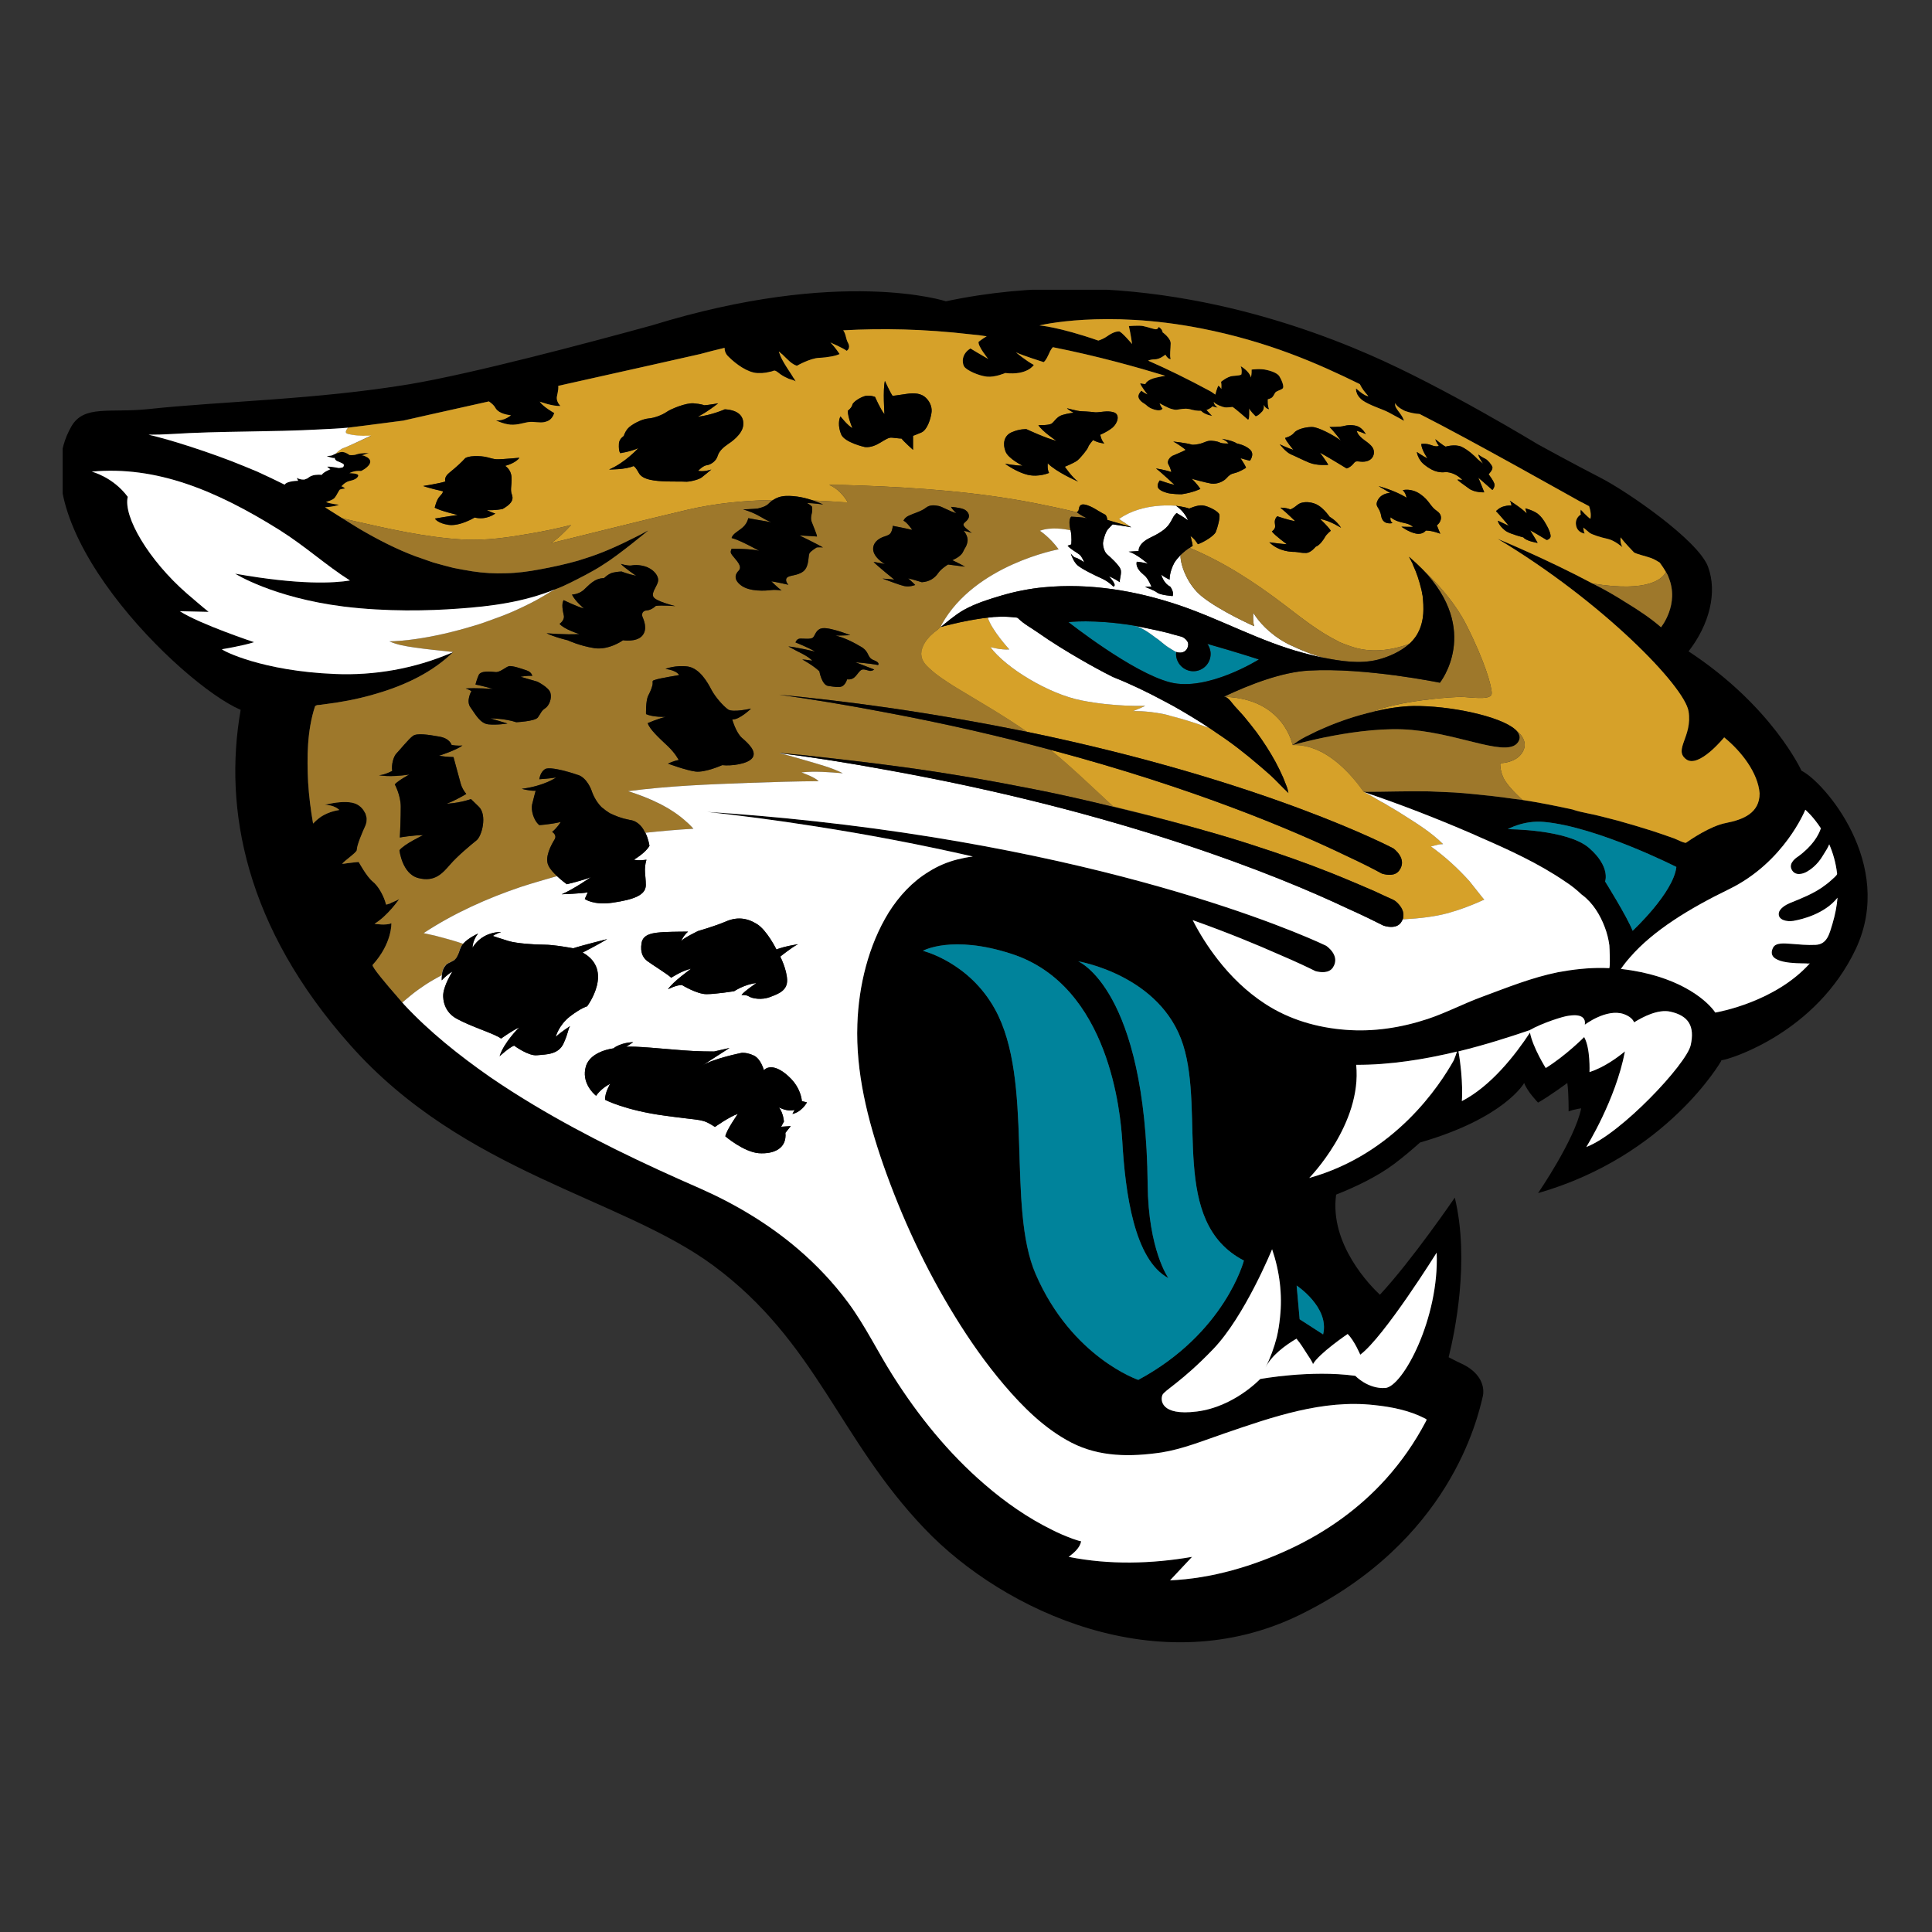 <?xml version="1.0" encoding="utf-8"?>
<!-- Generator: Adobe Illustrator 16.0.0, SVG Export Plug-In . SVG Version: 6.00 Build 0)  -->
<!DOCTYPE svg PUBLIC "-//W3C//DTD SVG 1.0//EN" "http://www.w3.org/TR/2001/REC-SVG-20010904/DTD/svg10.dtd">
<svg version="1.0" id="Layer_1" xmlns="http://www.w3.org/2000/svg" xmlns:xlink="http://www.w3.org/1999/xlink" x="0px" y="0px"
	 width="800px" height="800px" viewBox="0 0 800 800" enable-background="new 0 0 800 800" xml:space="preserve">
<rect x="0" y="0" width="800" height="800" fill="#333333" stroke="none"/>
<g>
	<g>
		<defs>
			<rect id="SVGID_1_" x="25.94" y="119.986" width="748.119" height="560.027"/>
		</defs>
		<clipPath id="SVGID_2_">
			<use xlink:href="#SVGID_1_"  overflow="visible"/>
		</clipPath>
		<path clip-path="url(#SVGID_2_)" d="M745.955,319.13c0,0-12.118-26.698-46.758-49.418c8.653-11.129,12.013-24.48,8.041-35.092
			c-4.151-10.957-33.328-31.016-44.284-36.676c-11.05-5.66-26.159-13.962-26.159-13.962s-38.888-23.692-69.559-37.036
			c-36.862-16.09-103.329-37.478-175.546-22.188c0,0-43.397-14.231-121.798,9.989c-27.402,7.514-73.98,19.886-100.059,24.305
			c-38.716,6.452-77.947,7.074-108.356,10.342c-15.997,1.681-26.697-1.859-31.913,7.159C6.674,216.24,74.909,283.326,99.654,293.938
			c-7.24,41.189,2.037,90.069,45.343,138.76c47.027,53.031,112.165,63.117,150.353,91.313c42.869,31.73,51.79,71.676,87.594,109.069
			c32.882,34.471,97.31,63.815,155.037,35.711c62.485-30.498,73.886-81.412,76.099-90.953c0.791-4.87-2.039-9.815-8.312-12.902
			c-1.062-0.452-3.179-1.51-5.913-2.925c2.472-9.986,8.836-39.944,2.55-66.105c0,0-17.677,25.896-31.014,40.211
			c-3.81-3.533-20.956-20.866-18.126-41.455c7.869-3.092,16.973-7.423,23.948-12.636c3.981-3.004,7.515-6.006,10.787-8.929
			c35.182-10.164,43.134-24.662,43.134-24.662c1.243,3.532,5.743,8.135,5.743,8.135c5.132-2.923,12.117-8.135,12.117-8.135
			c0.609,4.245,0.533,11.759,0.533,11.759c2.644-0.981,5.211-1.24,5.211-1.24c-2.659,12.991-17.861,35.088-17.861,35.088
			c53.389-15.281,75.842-54.714,75.842-54.714v-0.264c2.038-0.356,3.439-0.888,3.439-0.888s35.807-10.242,52.332-45.331
			C784.925,357.661,755.141,323.632,745.955,319.13z M590.301,588.795c-4.514,8.572-10.07,16.526-16.438,23.604
			c-11.049,12.202-24.492,21.834-39.335,28.807c-15.376,7.251-32.881,12.467-50.034,13.176c3.1-3.266,6.102-6.546,9.108-9.72
			c-16.792,2.911-34.298,3.357-51.09,0c2.038-1.51,4.776-3.8,5.135-6.458c-1.153-0.176-2.394-0.701-3.547-1.061
			c-2.818-1.061-5.648-2.207-8.39-3.628c-10.079-4.946-19.448-11.481-27.931-18.824c-14.938-12.903-27.496-28.369-38.016-44.987
			c-6.35-9.99-11.485-20.765-18.55-30.315c-6.1-8.217-13.086-15.64-20.865-22.273c-12.11-10.342-25.895-18.561-40.479-25.02
			c-23.51-10.252-46.851-21.383-68.856-34.56c-6.194-3.705-12.278-7.594-18.206-11.656c-12.73-8.842-25.012-18.657-35.53-29.972
			c-0.089-0.171-0.355-0.438-0.711-0.792c-0.095-0.096-0.267-0.267-0.532-0.623c-0.172-0.265-0.527-0.619-0.793-0.965
			c-0.093-0.092-0.265-0.265-0.354-0.358c-0.174-0.173-0.346-0.357-0.438-0.527c-4.063-4.591-10.69-12.372-10.163-13.086
			c8.126-8.923,7.768-17.23,7.768-17.23s0,0-0.077,0c-2.131,0.887-6.549,0.268-6.897,0.268c5.478-3.362,10.256-10.349,10.256-10.349
			c-0.093,0.091-0.093,0.091-0.186,0.091c-0.436,0.266-0.884,0.531-1.322,0.704c-0.438,0.183-0.887,0.449-1.415,0.62
			c-0.081,0-0.436,0.173-0.886,0.438c-0.172,0.09-0.348,0.09-0.438,0.183c-0.094,0-0.094,0-0.173,0
			c-0.359,0.173-0.715,0.266-0.979,0.266c-0.091,0-0.091-0.093-0.091-0.093c-0.796-3.177-3.005-7.424-5.56-9.461
			c-2.473-2.023-5.756-8.045-5.756-8.045h-0.078c-0.532,0-1.242,0.094-2.035,0.184c-1.325,0.094-2.74,0.358-4.157,0.53
			c-0.092,0-0.174,0-0.264,0c-0.175,0-0.265,0-0.438,0c0.08,0,0.174-0.092,0.264-0.172c1.23-1.335,5.916-4.602,5.916-5.489
			c0-2.027,2.301-7.33,3.543-10.069c0.349-0.797,0.533-1.679,0.533-2.478c0-0.262,0-0.527,0-0.711c0-0.081-0.095-0.081-0.095-0.171
			c0-0.268,0-0.438-0.09-0.704c-0.083-0.184-0.172-0.45-0.266-0.716c0,0,0-0.09,0-0.171c-0.083-0.173-0.172-0.45-0.356-0.622
			c-0.081-0.173-0.172-0.355-0.265-0.527c-0.966-1.681-2.739-3.005-4.685-3.443c-0.079,0-0.079,0-0.173,0
			c-3.177-0.714-7.066-0.093-10.348,0.61c-0.527,0.094-0.876,0.185-1.059,0.185c0.359,0,0.793,0.082,1.243,0.171
			c1.495,0.176,3.176,0.704,4.328,1.68c0.091,0.095,0.185,0.095,0.185,0.177c0.172,0.09,0.267,0.182,0.267,0.182
			c-5.229,0.794-8.23,3.27-8.23,3.27c-1.058,0.792-1.945,1.591-2.648,2.289l0,0c-0.978-5.65-1.681-11.219-2.037-16.869
			c-0.53-10.522-0.437-21.397,2.835-31.561c0.089-0.184,0.354-0.355,0.793-0.527c1.058-0.095,2.035-0.184,3-0.355
			c6.632-0.798,13.18-2.04,19.546-3.799c11.839-3.271,23.5-8.311,32.693-16.712c0.798-0.704,1.152-1.152,1.243-1.152
			c-0.091,0-0.091,0-0.184,0c-0.079,0.095-0.172,0.186-0.438,0.265c-0.09,0.095-0.263,0.184-0.356,0.184
			c-15.203,6.449-31.639,9.37-48.085,8.656c-30.048-1.231-46.219-9.538-46.746-10.242c0,0,8.391-1.335,13.336-2.922
			c0,0-22.362-7.425-30.752-12.82c0,0,9.104,0.183,11.927,0.272c-3.179-2.563-6.182-5.225-9.016-7.607
			c-15.904-13.88-26.423-31.902-24.477-40.036c-6.193-8.313-14.938-10.43-14.938-10.43c26.781-2.473,51.524,7.779,77.687,24.125
			c10.968,6.903,19.446,14.767,29.266,20.956c-6.549,1.059-20.693,1.945-47.554-2.829c0,0,15.548,9.897,44.895,13.613
			c17.941,2.208,35.354,1.763,47.381,0.875c13.961-0.968,27.127-2.737,40.123-7.955c0,0,0.088,0,0.183,0
			c1.06-0.434,2.023-0.883,3.095-1.32c1.935-0.888,3.971-1.853,5.823-2.833c2.301-1.148,4.605-2.38,6.814-3.626
			c1.414-0.793,2.738-1.586,4.063-2.473c6.1-3.706,18.564-14.053,18.654-14.136l-0.09,0.083c-0.094,0-0.094,0-0.188,0
			c-1.668,0.978-3.439,1.853-5.212,2.739c-6.803,3.454-13.786,6.627-21.026,8.839c-0.805,0.267-1.68,0.527-2.485,0.794
			c-5.295,1.507-10.602,2.659-15.907,3.626c-4.682,0.887-9.366,1.507-14.051,1.597c-4.591,0.177-9.276-0.09-13.879-0.804
			c-2.646-0.438-5.214-0.876-7.78-1.404c-2.739-0.715-5.558-1.414-8.312-2.301c-2.474-0.714-4.854-1.68-7.331-2.473
			c-8.04-3.006-15.731-6.987-23.156-11.317c-1.769-1.059-6.893-4.247-7.247-4.509l0,0c-0.266-0.172-6.538-4.157-7.16-4.513
			c0.888-0.078,3.533-0.172,5.835-1.06c0,0-4.154-0.438-5.396-1.147c0,0,2.74-0.704,3.623-1.764c0.798-0.976,1.773-3.188,2.128-3.36
			c0.267-0.266,2.118-0.448,2.118-0.448s-0.711-0.795-1.507-0.876c0,0,1.418-1.77,3.281-2.208c1.764-0.359,3.443-1.059,3.704-2.211
			c0.173-1.063-3.625-1.063-3.625-1.063s1.855-1.153,4.778-0.88c1.946-0.888,5.649-3.54,2.738-5.572
			c-0.703-0.442-1.773-0.973-2.565-0.973c0.975,0,2.035-0.707,3.004-0.888c0.184,0-3.086-0.085-4.768,0.446
			c-1.598,0.621-3.188,0.354-3.188,0.354s-1.854-1.414-3.36-1.242c-0.794,0.09-1.681,0.441-2.38,0.707
			c-0.622,0.266-1.06,0.443-1.325,0.622c-0.45,0.266-2.396,0.352-2.396,0.352s2.306,0.973,3.282,0.793
			c0.079,0,0.079,0.094,0.079,0.094c0,0.175,0.093,0.794,1.059,1.235c0.81,0.351,2.04,0.798,2.568,1.238
			c0.265,0.441,0.092,0.973-0.264,1.238c0,0,0,0.086-0.093,0.086c-0.172,0.091-0.793,0.177-1.587,0.264
			c-1.06-0.173-3.708-0.701-4.779-0.527c0,0,0.623,0.619,1.243,1.062c0,0-2.911,1.145-3.532,2.297c0,0-2.396-0.266-4.063,0.356
			c-0.978,0.348-1.415,0.796-1.943,1.152c-0.36,0.078-0.714,0.266-1.152,0.437c-0.09,0-0.183,0-0.354,0
			c-1.591,0.173-2.834-0.714-2.834-0.714l0.532,1.241c0,0-4.592,0-5.572,1.591c-3.704-1.945-7.503-3.626-11.313-5.388
			c-3.614-1.507-7.242-3.01-10.863-4.418c-7.425-2.83-14.938-5.395-22.455-7.693c-2.301-0.709-4.51-1.325-6.801-1.946
			c-1.602-0.442-3.271-0.88-4.951-1.236h0.082c3.096,0,6.1-0.085,9.195-0.267c20.683-1.322,41.36-0.793,62.043-1.942
			c3.722-0.173,7.519-0.438,11.313-0.709c0,0,10.258-1.238,22.905-3.004c0,0,15.468-3.446,35.434-7.865
			c1.059,0.707,2.213,1.765,2.568,2.474c0.531,1.058,1.945,2.738,6.536,3.268c0,0-2.646,2.391-6.272,2.124
			c0,0,4.065,1.945,7.332,1.857c3.188-0.178,5.49-1.414,8.046-1.235c2.474,0.173,4.074,0.528,6.099-0.355
			c2.13-0.882,2.739-3.27,2.739-3.27s-4.502-2.562-6.01-4.771c0,0,5.478,2.033,8.577,1.767c0,0-1.508-1.415-1.508-3.274
			c0-1.06,0.804-3.089,0.62-5.034c27.232-6.101,53.92-12.021,58.777-13.173c3.278-0.88,6.627-1.768,10.08-2.56
			c0,1.146,0.357,2.474,1.588,3.619c3.271,3.273,7.951,6.542,11.843,6.809c0.717,0,1.509,0,2.13,0h0.079
			c0.531-0.089,1.059-0.089,1.603-0.181c0.344-0.086,0.608-0.086,0.874-0.171c0.262-0.091,0.448-0.091,0.622-0.179
			c0.262,0,0.449-0.089,0.621-0.089c0.172-0.091,0.355-0.091,0.437-0.177c0.184,0,0.264-0.085,0.264-0.085
			c0.265-0.093,0.447-0.093,0.447-0.093c0.609-0.266,2.119,1.15,2.65,1.501l0,0c1.147,0.801,2.302,1.416,3.626,1.946
			c0,0,0,0,0.089,0c0.704,0.263,2.213,0.535,2.646,1.149c0-0.085,0-0.085-0.09-0.176c0,0,0-0.087-0.082-0.176
			c0,0-0.09-0.091-0.09-0.177c-0.094-0.086-0.094-0.179-0.172-0.265c0,0-0.094-0.094-0.094-0.18
			c-0.094-0.177-0.266-0.442-0.438-0.62c-0.356-0.615-0.805-1.324-1.338-2.03c0-0.089,0-0.089,0-0.089
			c-1.137-1.767-2.289-3.446-3.266-5.304c-0.344-0.615-0.621-1.239-0.886-1.854c-0.08-0.355-0.267-0.621-0.346-0.972l0,0
			c-0.093-0.092-0.093-0.092-0.093-0.092c0-0.265-0.09-0.53-0.172-0.616c0,0,0.082,0.086,0.172,0.086
			c0,0.093,0.093,0.093,0.093,0.18c0.079,0.086,0.172,0.086,0.266,0.178c0.262,0.265,0.622,0.529,0.966,0.796
			c1.863,1.766,3.799,4.066,6.007,4.683c0,0,5.398-3.097,9.114-3.269c3.8-0.178,7.241-0.799,8.563-1.595c0,0-1.761-2.74-3.879-4.77
			c0,0,5.558,2.388,6.804,3.446c0,0,1.771-0.974,0.621-3.182c-1.06-1.857-0.796-3.538-2.039-5.307
			c15.826-0.879,33.237-0.615,52.944,1.682c2.127,0.179,4.336,0.442,6.453,0.794c-1.851,1.064-3.36,2.301-3.36,2.301
			c-0.354,1.767,3.981,7.073,3.981,7.073c-2.39-1.329-7.341-4.335-7.341-4.335c-3.533,2.125-3.628,5.657-2.646,7.426
			c1.059,1.68,6.187,3.889,9.461,4.239c3.36,0.358,7.595-1.5,7.595-1.5c9.197,1.063,11.841-3.357,11.841-3.357
			c-3.096-1.592-7.515-5.218-7.515-5.218c2.833,1.328,11.588,4.067,11.588,4.067c1.062-0.885,1.591-2.301,2.291-3.711
			c0.185-0.529,0.45-0.973,0.717-1.417c0.171-0.351,0.438-0.706,0.792-1.058c18.736,3.712,34.907,8.303,46.485,11.843
			c-0.875,0.179-2.12,0.351-3.531,0.709c-4.158,0.878-4.688,2.737-4.688,2.737c-0.7-0.085-2.117-0.356-2.117-0.356
			c0.358,1.243,3.005,4.6,3.005,4.6c-1.588-0.709-2.476-1.503-2.476-1.503s-0.97,0.794-1.239,1.943
			c-0.267,1.06,0.71,2.391,2.206,3.271c1.509,0.887,1.601,1.771,4.514,2.652c2.922,0.793,3.188-0.529,3.188-0.529
			c-0.532-0.529-1.153-2.123-1.153-2.123s3.626,2.036,4.858,2.301c1.325,0.352,1.585,0.529,3.451,0.173
			c1.76-0.265,3.002-0.438,5.031,0.179c1.942,0.528,3.806,0.444,3.806,0.444c1.418,1.588,4.593,2.123,4.593,2.123
			c-0.703-0.711-2.301-2.482-2.301-2.482c1.598-0.437,2.476-1.502,2.476-1.502c0.622,0.358,2.13,0.535,2.13,0.535
			c-1.683-1.151-1.594-2.388-1.594-2.388c0.611,1.06,3.711,2.211,4.599,2.297c0.881,0.091,3.094-0.173,3.094-0.173
			c1.058,0.529,6.271,5.12,6.271,5.12c0.968,1.066,0.704-4.504,0.704-4.504c0.181,0.887,2.656,3.268,2.656,3.268
			c1.06-0.264,1.681-0.973,2.738-2.031c0.967-1.15,0.622-2.74,0.622-2.74c0.703,1.682,2.212,1.854,2.212,1.854
			c-0.713-1.41-0.529-4.154-0.529-4.154s0.872-0.174,1.585-0.616c0.703-0.53,0.887-1.236,1.416-2.031
			c0.438-0.794,2.207-1.065,3.084-1.772c0.983-0.793-0.699-4.147-1.324-5.121c-0.608-0.973-2.377-1.947-5.119-2.567
			c-2.659-0.792-6.364-0.173-6.364-0.173c0.092,1.675-0.267,3.271-0.267,3.271c-0.71-2.654-4.247-4.685-4.247-4.685
			c0.8,1.767,0.267,3.447,0.267,3.447c-0.7,0.442-1.496,0.442-3.629,0.616c-2.114,0.178-4.761,2.386-4.761,2.386
			c0.267,1.595,0.082,3.005,0.082,3.005c-0.172-0.528-1.153-1.41-1.153-1.41c-0.53,0.53-1.325,3.712-1.325,3.712
			c-0.792-0.621-1.939-1.33-1.939-1.33c-9.636-5.213-18.213-9.368-25.807-12.729c0.703-0.351,1.591-0.529,2.649-0.529
			c2.206,0,4.418-1.944,4.418-1.944c1.322,2.21,2.206,1.772,2.206,1.772c-0.522-1.417,0-4.247,0-6.458c0-2.21-3.436-4.59-3.436-4.59
			c0-1.242-1.509-2.211-1.509-2.211s-0.361,0.969-1.153,0.969c-0.888,0-2.827-0.797-5.306-1.325c-1.589-0.351-5.915,0-5.915,0
			c0.796,3.36,1.325,7.424,1.325,7.424s-4.419-5.215-5.389-5.215c-1.067,0-2.563,0.358-4.947,2.032
			c-1.246,0.887-2.567,1.414-3.623,1.766c-16.539-5.742-24.402-6.271-24.402-6.271s26.875-6.629,66.992,1.236
			c27.854,5.479,48.443,14.581,65.683,23.068c0.874,1.854,2.029,3.27,2.82,4.154c0.185,0.18,0.265,0.353,0.447,0.529
			c0,0,0.08,0.087,0.08,0.18c0.094,0,0.094,0.087,0.184,0.18c-0.09,0-0.264-0.093-0.354-0.093c-1.59-0.443-2.91-1.681-4.248-2.739
			c-0.079-0.087-0.172-0.087-0.172-0.179c-0.092,0-0.092-0.087-0.171-0.087c0-0.092-0.095-0.092-0.184-0.178c0,0,0,0.178,0,0.443
			c0,0.086,0,0.265,0.089,0.529c0,0.092,0,0.178,0,0.264c0,0.094,0.095,0.266,0.174,0.53c0.092,0.356,0.264,0.8,0.625,1.236
			c0.088,0.18,0.184,0.272,0.264,0.444c0.358,0.442,0.792,0.885,1.416,1.415c3.094,2.211,8.399,3.712,10.872,5.04
			c2.912,1.504,6.443,3.533,6.443,3.533c-0.605-2.21-2.472-3.89-3.348-5.569c-0.538-0.972-0.259-1.767-0.259-1.767
			c0.525,1.681,4.06,3.268,4.06,3.268c2.288,0.803,4.415,1.151,6.007,1.237c21.04,10.612,65.591,35.806,66.291,36.15
			c0.98,0.45,1.942,0.977,2.913,1.509c0.355,0.172,0.618,0.354,0.977,0.526c1.153,3.271,0.528,5.213,0.528,5.213
			c-1.229-0.792-3.978-3.794-3.978-3.794c-0.269,1.148,0,2.036,0,2.036s-2.478,1.324-1.949,4.419
			c0.539,3.177,3.545,3.442,3.545,3.442c-0.448-1.059-0.527-2.477-0.527-2.477s1.76,1.497,2.646,2.211
			c0.968,0.7,4.511,1.853,7.423,2.475c2.924,0.62,6.103,3.441,6.103,3.441c-1.154-2.212-0.707-4.063-0.707-4.063
			c1.404,2.034,5.563,6.271,5.563,6.271c1.769,0.887,4.336,1.336,7.075,2.301c1.416,0.533,2.646,1.325,3.533,1.864
			c0.979,1.324,1.851,2.65,2.567,3.879c0.082,0.092,0.082,0.185,0.171,0.268c0.358,0.621,0.713,1.242,0.889,1.862
			c4.775,11.224-3.098,20.763-3.098,20.763c-3.889-3.439-9.104-6.976-14.936-10.51c-4.158-2.655-8.655-5.212-12.902-7.341
			c-0.175-0.081-0.358-0.171-0.529-0.265c-19.269-10.254-39.246-18.471-39.246-18.471c43.218,25.895,77.341,60.983,79.021,71.413
			c1.681,10.437-6.276,15.824-1.058,19.807c5.21,4.061,15.809-9.025,15.809-9.025c7.253,5.926,13.976,14.677,14.675,23.17
			c0,8.124-6.706,10.863-13.961,12.278c-6.536,1.242-14.936,7.08-16.447,8.139c-0.523,0.434-4.231-1.509-5.026-1.773
			c-3.018-1.061-6.02-2.118-9.021-3.096c-4.769-1.496-9.462-2.914-14.226-4.234c-2.213-0.544-4.421-1.152-6.548-1.681
			c-3.884-1.071-8.131-1.603-11.927-2.833c-0.09,0-0.185-0.09-0.185-0.09c-6.891-1.497-13.867-2.915-20.854-3.975
			c-1.413-0.183-2.741-0.354-4.155-0.528c-5.477-0.804-11.048-1.414-16.617-1.945c-2.473-0.262-5.04-0.447-7.598-0.621
			c-0.539,0-9.287-0.448-10.25-0.448c-8.936-0.172-17.864,0.183-26.7,0.183h-0.084h-0.265c0,0,0,0-0.094,0c0,0,0.094,0,0.094,0.094
			c15.02,5.029,29.958,10.863,44.541,17.229c1.147,0.449,2.209,0.886,3.359,1.414c12.2,5.307,24.571,10.958,35.528,18.475
			c2.396,1.586,4.774,3.451,6.812,5.396c0.096,0.082,0.174,0.172,0.263,0.172c4.33,3.272,7.332,8.218,9.202,13.167
			c0.962,2.476,1.584,5.043,1.942,7.608c0.079,0.873,0.434,9.46-0.092,9.46c-0.795,0-1.592-0.093-2.384-0.093
			c-6.285-0.094-12.555,0.622-18.748,1.762c-10.957,2.21-21.119,6.363-31.639,10.253c-7.515,2.83-14.767,6.551-22.361,9.107
			c-10.954,3.622-22.358,5.395-33.86,4.51c-11.921-0.888-23.499-4.25-33.487-10.787c-7.609-4.948-14.146-11.313-19.622-18.377
			c-3.983-5.134-7.427-10.519-10.349-16.263c15.109,5.384,26.967,10.336,35.537,14.132c7.506,3.189,12.64,5.663,15.287,6.985
			c2.304,0.625,5.664,0.889,7.249-1.505c3.271-5.029-2.834-9.011-2.834-9.011s-74.682-36.51-211.598-51.528
			c-16.08-1.771-31.017-3.014-44.726-3.89c13.524,1.415,28.107,3.361,43.839,5.835c24.045,3.709,46.14,8.045,66.209,12.637
			c-2.206,0.266-4.339,0.704-6.549,1.232c-4.061,1.058-8.031,2.738-11.657,5.039c-6.893,4.157-12.371,10.164-16.619,16.885
			c-8.4,13.616-12.463,30.408-12.991,46.313c-0.715,19.808,4.243,39.508,10.69,58.074c7.687,21.922,17.505,43.134,29.784,63.023
			c6.022,9.801,12.733,19.355,20.242,28.103c7.876,9.369,16.979,18.393,27.933,24.041c11.671,6.011,24.574,5.928,37.303,4.064
			c8.837-1.415,17.503-4.952,25.987-7.862c19.883-6.809,40.739-14.144,62.137-11.761c6.982,0.714,14.491,2.21,20.85,5.489
			C590.922,587.734,590.826,587.829,590.301,588.795z M658.006,351.124c-9.012-7.778-33.677-7.778-33.677-7.778
			s6.63-3.799,15.023-3.006c22.096,2.029,54.8,18.646,54.8,18.646c-1.231,10.782-18.111,26.435-18.111,26.435
			c-2.394-6.016-11.408-20.429-11.408-20.429S667.017,358.986,658.006,351.124z M547.875,552.553l-9.72-6.272l-1.246-13.961
			C536.909,532.319,550.617,541.329,547.875,552.553z M475.223,490.414c-0.799-80.96-28.729-92.356-28.729-92.356
			s34.209,5.65,43.4,34.562c9.186,28.99-5.657,73.356,25.183,89.353c0,0-7.77,30.054-43.743,49.412c0,0-27.496-9.277-42.518-43.749
			c-12.104-27.93-0.528-80.171-16.788-109.687c-10.783-19.625-29.878-24.228-29.878-24.228s11.922-6.802,36.676,1.243
			c40.745,13.164,45.164,66.464,45.88,77.429c1.23,21.477,4.947,49.319,19.091,56.833
			C483.797,529.226,475.486,517.648,475.223,490.414z M558.037,552.38c2.834,2.834,5.214,8.574,5.214,8.574
			c9.808-7.249,31.639-42.249,31.639-42.249c1.154,26.955-13.958,55.505-21.293,56.037c-7.249,0.439-12.381-5.039-12.381-5.039
			c-18.469-2.557-39.42,1.333-39.42,1.333s-10.782,11.486-26.157,13.433c-15.297,1.943-15.113-4.951-14.314-6.804
			c0.792-1.958,7.949-5.4,21.024-19.013c13.083-13.603,24.398-41.361,24.398-41.361c3.097,9.011,4.326,18.737,3.36,28.196
			c-0.358,2.827-0.793,5.569-1.417,8.218c-1.147,4.421-2.646,8.573-4.682,12.555c2.564-5.042,8.048-9.104,12.82-11.934
			c1.681,1.943,3.005,4.153,4.422,6.362c0.169,0.436,2.645,3.796,2.38,4.248C546.013,560.517,558.037,552.38,558.037,552.38z
			 M601.968,439.064c-5.74,10.256-24.305,38.808-59.845,48.705c0,0,21.927-22.27,19.448-46.854
			c13.879,0.096,28.558-2.291,41.721-5.479C603.025,436.324,602.589,437.567,601.968,439.064z M700.081,432.792
			c-1.771,7.873-28.991,36.77-43.226,42.157c0,0,12.199-19.528,15.999-39.591c-3.445,2.818-8.751,6.709-14.678,8.575
			c0,0,0.449-9.818-2.209-14.502c0,0-7.502,7.605-15.908,12.819c0,0-5.3-8.398-6.533-14.673
			c-6.099,9.277-16.089,22.099-28.199,28.369c0,0,0.704-8.483-1.413-20.589c11.313-2.739,21.568-6.101,29.35-8.76
			c5.294-3,14.223-5.823,16.34-6.006c0.266,0,7.426-1.497,6.634,3.716c0,0,8.926-6.812,16.082-4.42
			c2.387,0.887,3.722,2.03,4.333,3.443c3.54-2.212,9.907-5.571,15.026-4.421C699.197,420.593,701.844,424.919,700.081,432.792z
			 M758.767,382.593c-1.232,3.969-2.114,8.391-6.895,8.65c-3.533,0.187-6.988-0.172-10.427-0.438
			c-2.039-0.088-6.099-0.71-7.252,1.592c-3.437,6.813,10.164,6.455,13.707,6.536c0.53,0.091,0.97,0.091,1.496,0
			c-14.316,15.916-37.562,20.073-39.062,20.335h-0.092c-0.181-0.262-0.354-0.526-0.621-0.886
			c-3.701-4.775-15.109-14.58-38.267-17.147h-0.18c1.144-1.679,2.39-3.271,3.806-4.856c9.541-11.048,24.65-20.245,41.008-28.196
			c22.889-11.141,31.553-32.882,31.553-32.882s3.181,2.649,6.447,7.689c-0.966,2.912-3.438,7.331-9.537,11.75
			c0,0-4.066,2.392-2.652,5.307c1.5,2.828,4.764,1.864,6.443,0.883c1.062-0.621,4.25-2.563,6.726-6.894
			c1.147-1.758,2.035-3.266,2.476-4.419c1.506,3.454,2.735,7.515,3.265,12.199c0.096,0.532-1.759,2.04-2.117,2.384
			c-1.321,1.243-2.738,2.303-4.246,3.36c-4.156,2.739-8.654,4.509-13.164,6.367c-1.683,0.698-4.251,2.206-4.603,4.152
			c-0.531,3.006,3.626,3.627,5.753,3.267c0.171,0,0.346,0,0.609-0.09c3.097-0.532,12.649-2.821,17.939-9.542
			C760.62,375.074,759.917,378.7,758.767,382.593z"/>
	</g>
	<path fill="#D6A129" d="M713.948,305.33c0,0-10.599,13.086-15.809,9.025c-5.219-3.982,2.738-9.37,1.058-19.807
		c-1.68-10.43-35.803-45.519-79.021-71.413c0,0,19.978,8.217,39.246,18.471c23.59,3.892,29.159-2.208,30.405-4.777
		c-0.717-1.229-1.588-2.555-2.567-3.879c-0.888-0.539-2.117-1.331-3.533-1.864c-2.739-0.965-5.307-1.414-7.075-2.301
		c0,0-4.158-4.237-5.563-6.271c0,0-0.447,1.852,0.707,4.063c0,0-3.179-2.821-6.103-3.441c-2.912-0.622-6.455-1.774-7.423-2.475
		c-0.887-0.714-2.646-2.211-2.646-2.211s0.079,1.418,0.527,2.477c0,0-3.006-0.266-3.545-3.442c-0.528-3.095,1.949-4.419,1.949-4.419
		s-0.269-0.888,0-2.036c0,0,2.749,3.002,3.978,3.794c0,0,0.625-1.941-0.528-5.213c-0.358-0.172-0.621-0.354-0.977-0.526
		c-0.971-0.532-1.933-1.059-2.913-1.509c-0.7-0.345-45.251-25.538-66.291-36.15c-1.592-0.086-3.719-0.435-6.007-1.237
		c0,0-3.534-1.587-4.06-3.268c0,0-0.279,0.795,0.259,1.767c0.876,1.68,2.742,3.359,3.348,5.569c0,0-3.531-2.029-6.443-3.533
		c-2.473-1.328-7.778-2.829-10.872-5.04c-0.624-0.53-1.058-0.973-1.416-1.415c-0.08-0.172-0.176-0.265-0.264-0.444
		c-0.361-0.437-0.533-0.88-0.625-1.323c-0.079-0.178-0.174-0.35-0.174-0.443c0-0.086,0-0.172,0-0.264
		c-0.089-0.265-0.089-0.443-0.089-0.529c0-0.266,0.089-0.443,0.089-0.443c0,0.086,0.095,0.086,0.095,0.178
		c0.079,0,0.079,0.087,0.171,0.087c0,0,0.093,0.092,0.172,0.179c1.242,1.059,2.658,2.296,4.248,2.739
		c0.091,0,0.265,0.093,0.354,0.093c0-0.093-0.09-0.18-0.184-0.18c0-0.093-0.08-0.18-0.08-0.18c-0.183-0.177-0.263-0.35-0.447-0.529
		c-0.791-0.885-1.946-2.301-2.82-4.154c-17.239-8.487-37.829-17.59-65.683-23.068c-40.117-7.865-66.992-1.236-66.992-1.236
		s7.863,0.528,24.402,6.271c1.056-0.352,2.377-0.879,3.623-1.766c2.384-1.674,3.88-2.032,4.947-2.032
		c0.97,0,5.389,5.215,5.389,5.215s-0.529-4.063-1.325-7.424c0,0,4.326-0.351,5.915,0c2.479,0.528,4.418,1.325,5.306,1.325
		c0.792,0,1.153-0.969,1.153-0.969s1.588,0.969,1.588,2.211c0,0,3.356,2.38,3.356,4.59c0,2.211-0.522,5.041,0,6.458
		c0,0-0.884,0.438-2.206-1.772c0,0-2.212,1.944-4.418,1.944c-1.059,0-1.946,0.179-2.739,0.529
		c7.684,3.36,16.261,7.516,25.896,12.729c0,0,1.147,0.709,1.939,1.33c0,0,0.795-3.182,1.325-3.712c0,0,0.981,0.882,1.153,1.41
		c0,0,0.185-1.41-0.082-3.005c0,0,2.646-2.208,4.761-2.386c2.133-0.267,2.929-0.174,3.629-0.616c0,0,0.449-1.681-0.267-3.447
		c0,0,3.626,2.03,4.247,4.685c0,0,0.358-1.596,0.267-3.271c0,0,3.705-0.534,6.364,0.173c2.742,0.62,4.511,1.595,5.119,2.567
		c0.625,0.974,2.308,4.328,1.324,5.121c-0.877,0.707-2.646,0.979-3.084,1.772c-0.529,0.795-0.713,1.501-1.416,2.031
		c-0.713,0.442-1.585,0.616-1.585,0.616s-0.184,2.744,0.529,4.154c0,0-1.509-0.173-2.212-1.854c0,0,0.345,1.59-0.622,2.74
		c-1.058,1.059-1.679,1.768-2.738,2.031c0,0-2.476-2.381-2.656-3.268c0,0,0.264,5.57-0.704,4.504c0,0-5.214-4.591-6.195-5.12
		c0,0-2.289,0.264-3.17,0.173c-0.888-0.086-3.987-1.237-4.599-2.297c0,0-0.089,1.236,1.594,2.388c0,0-1.508-0.177-2.13-0.535
		c0,0-0.878,1.065-2.476,1.502c0,0,1.598,1.771,2.301,2.482c0,0-3.175-0.535-4.593-2.123c0,0-1.863,0.084-3.806-0.444
		c-2.029-0.616-3.271-0.443-5.031-0.179c-1.866,0.356-2.126,0.179-3.451-0.173c-1.232-0.265-4.858-2.301-4.858-2.301
		s0.621,1.594,1.232,2.123c0,0-0.346,1.322-3.268,0.529c-2.913-0.882-3.005-1.766-4.514-2.652c-1.496-0.88-2.473-2.211-2.206-3.271
		c0.27-1.149,1.239-1.943,1.239-1.943s0.888,0.794,2.476,1.503c0,0-2.741-3.356-3.005-4.6c0,0,1.417,0.271,2.117,0.356
		c0,0,0.529-1.859,4.688-2.737c1.411-0.358,2.656-0.53,3.623-0.709c-11.67-3.54-27.841-8.131-46.577-11.843
		c-0.354,0.352-0.532,0.707-0.792,1.058c-0.267,0.444-0.532,0.888-0.717,1.417c-0.7,1.41-1.229,2.826-2.291,3.711
		c0,0-8.755-2.739-11.492-4.067c0,0,4.323,3.626,7.419,5.218c0,0-2.644,4.421-11.841,3.357c0,0-4.234,1.858-7.595,1.5
		c-3.362-0.351-8.402-2.56-9.461-4.239c-0.981-1.769-0.887-5.301,2.646-7.426c0,0,4.951,3.006,7.341,4.335
		c0,0-4.336-5.307-3.981-7.073c0,0,1.51-1.236,3.36-2.301c-2.117-0.352-4.248-0.615-6.453-0.794
		c-19.707-2.297-37.118-2.561-52.944-1.682c1.243,1.769,0.979,3.449,2.039,5.307c1.149,2.208-0.621,3.182-0.621,3.182
		c-1.246-1.059-6.725-3.446-6.725-3.446c2.039,2.029,3.8,4.77,3.8,4.77c-1.322,0.709-4.764,1.417-8.563,1.595
		c-3.716,0.172-9.114,3.269-9.114,3.269c-2.208-0.616-4.144-2.917-6.007-4.683c-0.344-0.267-0.704-0.531-0.966-0.796
		c-0.094-0.092-0.187-0.092-0.187-0.178c-0.079-0.087-0.172-0.087-0.172-0.18c-0.09,0-0.172-0.086-0.172-0.086
		c0.082,0.086,0.172,0.352,0.172,0.616c0,0,0,0,0,0.092c0,0,0,0,0.093,0c0.079,0.351,0.266,0.616,0.346,0.972
		c0.265,0.615,0.542,1.239,0.886,1.854c0.977,1.857,2.129,3.537,3.266,5.304c0,0,0,0,0.095,0.089
		c0.438,0.706,0.887,1.415,1.243,2.03c0.172,0.178,0.344,0.443,0.438,0.62c0,0.086,0.094,0.18,0.094,0.18
		c0.078,0.086,0.078,0.179,0.172,0.265c0,0.086,0.09,0.177,0.09,0.177c0.082,0.089,0.082,0.176,0.082,0.176
		c0.09,0.091,0.09,0.091,0.184,0.176c-0.527-0.614-2.036-0.887-2.74-1.149h-0.089c-1.246-0.53-2.479-1.146-3.626-1.946l0,0
		c-0.531-0.351-2.041-1.767-2.65-1.501c0,0-0.183,0-0.447,0.093l-0.173,0.085c-0.172,0.086-0.355,0.086-0.527,0.177
		c-0.172,0-0.359,0.089-0.621,0.089c-0.174,0.088-0.36,0.088-0.622,0.179c-0.266,0-0.53,0.085-0.874,0.171
		c-0.544,0.092-1.071,0.092-1.603,0.181h-0.079c-0.621,0-1.413,0-2.13,0c-3.892-0.267-8.572-3.535-11.843-6.809
		c-1.23-1.146-1.588-2.474-1.588-3.619c-3.453,0.792-6.802,1.68-10.08,2.56c-4.857,1.152-31.545,7.072-58.777,13.173
		c0.184,1.945-0.62,3.975-0.62,5.034c0,1.859,1.508,3.274,1.508,3.274c-3.1,0.267-8.577-1.767-8.577-1.767
		c1.508,2.21,6.01,4.687,6.01,4.687s-0.609,2.56-2.739,3.354c-2.024,0.884-3.533,0.528-6.099,0.355
		c-2.65-0.179-4.857,1.058-8.128,1.144c-3.185,0.18-7.155-1.766-7.155-1.766c3.532,0.267,6.178-2.124,6.178-2.124
		c-4.591-0.529-6.005-2.21-6.536-3.268c-0.355-0.709-1.51-1.767-2.568-2.474c-19.966,4.419-35.434,7.952-35.434,7.952
		c-12.647,1.679-22.905,2.917-22.905,2.917c-0.609,0.801-1.492,2.037-0.344,2.48c0,0,2.023,0.615,4.686,0.881
		c2.474,0.086,5.212,0,5.212,0s-10.08,4.684-11.313,5.038c-1.241,0.354-2.831,1.856-2.831,1.856s0,0.087-0.09,0.087
		c0,0.09-0.084,0.09-0.174,0.175l-0.093,0.095l-0.172,0.171c0.699-0.266,1.586-0.617,2.38-0.707c1.507-0.172,3.36,1.242,3.36,1.242
		s1.59,0.267,3.188-0.354c1.682-0.531,4.951-0.446,4.857-0.446c-1.059,0.181-2.119,0.888-3.094,0.888
		c0.792,0,1.862,0.53,2.565,0.973c2.911,2.032-0.792,4.685-2.738,5.572c-2.923-0.273-4.778,0.88-4.778,0.88s3.798,0,3.625,1.063
		c-0.261,1.152-1.94,1.852-3.704,2.211c-1.863,0.438-3.281,2.208-3.281,2.208c0.796,0.081,1.507,0.876,1.507,0.876
		s-1.852,0.276-2.118,0.448c-0.354,0.172-1.33,2.385-2.128,3.36c-0.794,1.06-3.623,1.764-3.623,1.764
		c1.242,0.71,5.396,1.147,5.396,1.147c-2.302,0.888-4.947,0.981-5.835,1.06c0.622,0.355,6.895,4.341,7.16,4.513l0,0
		c1.32,0.356,2.646,0.622,3.981,0.966c15.11,3.454,30.58,6.986,46.046,7.873c9.37,0.528,18.83-0.887,27.931-2.474
		c5.654-0.979,11.223-2.117,16.794-3.536c-2.566,2.739-5.307,5.572-8.4,7.518c0.09,0,0.263-0.093,0.445-0.093
		c18.646-4.592,37.301-9.288,56.037-13.708c11.75-2.738,23.605-3.877,35.528-4.064c1.334-0.882,3.005-1.585,5.306-1.68
		c4.329-0.172,8.401,0.888,11.315,1.867c4.774,0.173,9.632,0.527,14.407,0.872c-1.774-3.083-4.514-6.006-7.778-7.33
		c4.325,0,8.664,0.093,12.9,0.267c24.133,0.886,48.348,2.646,72.044,7.251c5.835,1.148,11.753,2.381,17.492,3.799
		c0.092,0,0.45-0.177,0.799-0.705c0.264-0.713,0.089-2.128,1.502-2.484c1.326-0.255,3.722,0.978,4.33,1.243
		c0.625,0.262,3.981,2.474,5.138,2.923c0.608,0.345,0.882,1.324,0.964,2.29c3.186,0.885,6.364,1.773,9.554,2.739c0,0,0,0-0.096,0
		c0-0.083-0.092-0.083-0.171-0.172c-0.092-0.094-0.184-0.094-0.267-0.184c0-0.083-0.092-0.083-0.184-0.176
		c-0.171-0.079-0.354-0.263-0.529-0.356c-0.092,0-0.092-0.078-0.092-0.078c-0.267-0.093-0.438-0.266-0.701-0.45
		c-0.091-0.081-0.174-0.081-0.174-0.175c-0.185-0.09-0.354-0.264-0.621-0.354c-0.092-0.079-0.171-0.079-0.267-0.173
		c-0.184-0.094-0.355-0.266-0.525-0.355c-0.093-0.094-0.185-0.094-0.267-0.173l-0.796-0.53c9.807-7.076,23.595-5.479,23.595-5.479
		s3.188,0.346,5.479,1.142c0,0,3.187-1.496,5.478-1.324c2.39,0.266,6.628,2.474,6.986,3.81c0.358,1.402-0.797,5.557-1.496,7.236
		c-0.799,1.681-5.041,4.246-7.424,5.041c0,0-0.095-0.172-0.279-0.527c-0.078-0.094-0.17-0.173-0.263-0.268
		c-0.44-0.792-1.321-1.769-2.552-2.644c0.077,0.078,0.077,0.253,0.171,0.438c0,0.09,0,0.172,0.09,0.355
		c0,0.082,0.082,0.266,0.082,0.344c0,0.095,0.089,0.266,0.089,0.359c0.096,0.438,0.178,0.887,0.36,1.415
		c0,0.438,0.09,0.887,0.172,1.231c0,0-0.532,0.275-1.229,0.804c14.13,5.916,26.779,14.134,38.979,23.422
		c7.067,5.385,14.316,11.222,22.361,15.204c0.435,0.267,0.966,0.526,1.406,0.699c1.332,0.532,2.748,1.06,4.07,1.51
		c7.955,2.737,16.263,1.762,24.045-1.061c0.263-0.272,0.434-0.354,0.434-0.354c0.532-0.527,0.977-1.061,1.417-1.588
		c0.438-0.542,0.884-1.07,1.246-1.679c0.171-0.36,0.435-0.623,0.525-0.981c2.558-4.764,2.741-10.335,1.946-15.376
		c-0.092-0.263-0.092-0.438-0.092-0.712c-0.175-0.608-0.267-1.23-0.447-1.935c-0.44-1.863-0.967-3.625-1.498-5.223
		c-0.53-1.592-1.147-3.088-1.681-4.237c-0.172-0.448-0.355-0.793-0.44-1.152c-0.09-0.184-0.182-0.355-0.26-0.527
		c-0.185-0.266-0.358-0.622-0.45-0.888c-0.093-0.093-0.093-0.265-0.267-0.354c0-0.174-0.092-0.267-0.092-0.349
		c-0.079-0.185-0.171-0.355-0.26-0.449c0-0.079-0.082-0.173-0.082-0.262c2.027,1.77,3.889,3.532,5.568,5.213
		c4.947,4.603,13.167,13.086,18.206,23.155c7.69,15.204,10.431,25.285,10.431,28.114c0,2.739-6.367,1.945-11.223,1.59
		c-4.776-0.438-29.269,1.945-37.655,6.007c5.566-1.32,11.221-2.207,16.432-2.302c14.941-0.172,35.883,4.152,42.17,9.726l0.261,0.183
		c0,0,4.504,3.271,3.534,7.331c-0.881,3.454-4.244,6.101-9.987,6.459c0,0-0.267,3.705,2.035,7.332
		c2.291,3.531,7.159,7.868,7.159,7.868c6.986,1.06,13.963,2.478,20.854,3.975c0.095,0,0.095,0,0.185,0.09
		c3.796,1.23,8.043,1.762,11.927,2.833c2.127,0.528,4.335,1.137,6.548,1.681c4.764,1.32,9.457,2.738,14.226,4.234
		c3.001,0.978,6.003,2.035,9.021,3.096c0.795,0.265,4.503,2.207,5.026,1.773c1.512-1.059,9.911-6.896,16.447-8.139
		c7.255-1.415,13.961-4.154,13.961-12.278C727.924,320.007,721.201,311.256,713.948,305.33z M209.171,192.906
		c0,0,2.477,1.415,2.648,4.771c0.185,3.454-0.703,4.946,0.185,7.248c0.793,2.305-0.622,3.974-3.892,5.838c0,0-3.267,0.7-6.546,0.438
		c0,0,2.474,1.243,3.545,1.415c0,0-3.545,2.911-8.578,1.68c0,0-6.099,3.716-10.78,3.095c-4.604-0.712-5.663-2.657-5.663-2.657
		s5.477-0.965,9.462-1.495c0,0-7.253-1.683-9.544-3.006c0,0,0.704-3.361,2.212-4.869c1.493-1.493,1.138-1.94,1.138-1.94
		s-5.915-1.326-8.124-2.119c0,0,6.986-1.152,9.195-1.945c0,0-0.888-1.681,1.853-3.798c2.738-2.209,5.121-4.42,6.182-5.66
		c1.069-1.233,6.364-1.327,9.365-0.534c3.018,0.801,3.018,0.801,4.696,0.801c1.588,0,8.563-0.621,8.563-0.621
		S213.765,191.668,209.171,192.906z M307.722,176.287c-0.438,3.628-5.041,6.809-6.271,7.602c-1.243,0.887-3.532,2.477-4.247,4.778
		c-0.622,2.38-3.095,3.884-4.592,3.974c-1.509,0.181-3.533,2.298-3.533,2.298c2.119,0.527,5.119-0.352,5.479-0.531
		c-0.265,0.266-2.832,2.384-3.981,3.271c-1.231,0.978-5.389,1.946-6.803,1.773c-1.587-0.093-3.095,0-7.686-0.093
		c-4.687-0.173-9.992-0.622-11.578-3.533c-1.509-2.739-2.13-2.833-2.213-2.833c-3.278,1.505-10.081,1.415-10.081,1.415
		c6.538-2.739,12.106-8.839,12.106-8.839c-3.438,1.504-7.514,2.126-7.514,2.126c-0.527-0.974-0.611-1.947-0.527-4.068
		c0.183-2.031,2.034-3.097,2.034-3.097s0.173-1.145,1.508-2.911c1.404-1.774,6.007-4.155,8.656-4.334
		c2.563-0.179,5.833-1.502,7.608-2.738c1.758-1.238,8.041-3.805,11.128-3.539c3.188,0.265,4.42,0.799,4.42,0.799
		c1.77-0.091,5.751-0.799,5.751-0.799c-5.223,4.068-8.49,5.569-8.49,5.569c6.017-0.708,11.229-3.096,11.229-3.096
		C306.226,169.837,308.171,172.755,307.722,176.287z M385.684,171.075c-0.265,1.944-1.591,6.893-4.246,8.044
		c-2.647,1.145-3.361,1.324-3.361,1.324v5.836c0,0-3.97-3.54-4.762-4.685c0,0-1.062,0-3.894-0.358
		c-2.739-0.442-6.099,4.332-11.233,3.891c0,0-8.48-1.853-9.895-5.299c-1.418-3.454-0.887-6.365-0.267-7.339
		c0,0,2.924,3.712,4.948,4.863c0,0-1.853-4.512-1.853-7.249c0,0,1.586-1.238,1.853-2.568c0.358-1.231,3.533-3.177,5.479-3.619
		c1.945-0.356,3.891,0.442,3.891,0.442s2.209,5.215,3.89,7.157c0,0-0.701-10.166,0.183-13.787c0,0,2.118,4.685,3.177,6.188
		c0,0,2.383-0.265,5.662-0.8c3.35-0.529,6.275-0.264,8.218,1.68C385.419,166.741,386.04,169.13,385.684,171.075z M460.64,177.082
		c-2.298,1.858-5.04,2.918-5.04,2.918s0.346,2.301,1.681,3.626c0,0-2.567-0.179-4.603-1.417c0,0-1.946,2.124-2.117,3.004
		c-0.267,0.802-3.005,4.333-4.593,5.571c-1.68,1.149-5.043,2.476-5.043,2.476s3.002,4.418,5.477,6.099
		c-0.621-0.173-9.011-3.893-12.555-7.515c0,0-0.266,2.653,0.543,3.981c0,0-4.159,1.853-8.838,0.793
		c-4.421-1.058-8.839-4.239-9.382-4.599c0.543,0.095,4.603,0.802,7.252,0.802c0,0-6.009-2.921-7.07-5.928
		c-1.145-2.911-0.793-6.364,2.475-7.865c3.366-1.504,6.182-1.324,6.182-1.324s7.876,3.709,12.465,4.864c0,0-6.009-3.984-7.499-6.545
		c0,0,4.229,0.178,5.471-0.615c1.154-0.802,2.028-2.747,4.33-3.54c2.304-0.707,4.776-0.973,4.776-0.973s-2.209-1.236-2.738-1.853
		c0,0,4.5,1.236,5.914,1.236c0,0,3.893,0.173,5.664,0.443c1.76,0.173,5.04-0.886,7.778,0
		C463.907,171.604,462.849,175.229,460.64,177.082z M517.553,190.784c0,0-2.821-0.707-3.877-1.059
		c0.169,0.352,1.848,2.653,2.288,3.975c0,0-2.567,1.68-4.503,2.125c-1.94,0.438-2.485,0.966-3.544,2.119
		c-1.059,1.241-3.702,2.656-6.365,2.301c-2.548-0.438-7.686-1.853-8.122-2.04c0.354,0.267,2.566,2.567,3.625,4.247
		c0,0-2.922,1.498-7.781,2.212c0,0-4.326,0-6.193-0.621c-1.851-0.531-3.626-1.419-3.702-2.649c-0.184-1.148,0.875-2.474,0.875-2.474
		s3.89,1.415,6.102,1.853c0,0-5.651-5.307-7.692-6.808c0,0,3.983,0.622,6.367,1.501c0,0-0.27-1.501-1.153-3.087
		c-0.967-1.595,0.795-3.186,1.601-3.626c0.792-0.353,4.501-1.859,5.479-2.474c0,0-2.396-2.032-5.135-3.449
		c0,0,5.215,0.531,7.873,1.324c0,0,2.117,0.093,4.422-0.793c2.203-0.974,3.002-0.974,4.945-0.708
		c1.854,0.264,2.037,0.794,3.271,0.973c1.242,0.086,2.378,0,2.378,0s-0.793-1.152-2.738-1.945c0,0,4.25,0.62,6.192,1.945
		c0,0,3.445,0.621,5.48,2.567C519.679,188.131,517.553,190.784,517.553,190.784z M546.633,214.918c0,0,3.455,3.177,4.419,4.856
		c0,0-1.851,1.508-2.378,2.567c-0.532,0.965-2.129,3.438-3.892,4.06c0,0-1.851,2.384-3.801,2.567
		c-2.035,0.093-3.356-0.355-4.685-0.438c-1.33,0-6.628,0-10.7-3.983c0,0,5.753,0.795,7.253,0.795c0,0-5.127-3.716-6.194-5.303
		c0,0,1.51-0.97,1.414-2.301c-0.175-1.325-0.609-2.467,0.799-3.971c0,0,4.599,1.587,7.429,2.036c0,0-3.093-3.095-6.101-5.572
		c0,0,1.86-0.184,4.065,0.704c0,0,0.964-0.173,3.095-1.947c2.12-1.681,6.274-1.231,8.656,0.359c2.396,1.505,4.604,4.683,4.604,4.683
		s2.831,1.496,4.682,4.512C555.299,218.543,550.435,215.448,546.633,214.918z M568.915,187.6c-0.184,1.86-1.506,3.276-3.806,3.541
		c-2.213,0.266-3.538-0.621-4.33,0.438c-0.793,1.063-2.035,2.122-3.188,2.387c0,0-7.77-4.771-11.046-6.54
		c0,0,2.75,3.622,3.447,5.126c0,0-4.681,0.355-7.869-0.973c-3.177-1.324-5.294-2.474-7.595-3.447
		c-2.212-0.973-4.593-4.148-4.593-4.148s3.705,1.765,5.652,2.297c0,0-3.271-3.806-3.443-4.95c0,0,2.556-0.621,3.706-2.125
		c1.15-1.413,4.418-2.294,6.985-2.387h0.529c2.476,0,8.744,3.273,11.845,5.57c0,0-2.742-3.713-4.685-5.57c0,0,4.773,0,6.006-0.443
		c1.151-0.351,3.981-0.616,5.927,0.271c1.854,0.879,2.91,2.826,3.095,3.088c-0.261-0.086-2.206-0.971-3.716-1.322
		c0,0,0,1.589,3.188,3.89C568.202,184.514,568.995,185.747,568.915,187.6z M596.398,221.018c0,0-3.176-1.326-6.009-1.326
		c0,0-1.242,1.856-4.156,1.235c-3.002-0.625-5.927-2.832-5.927-2.832s2.662,0.094,4.779,0.094c0,0-0.887-1.06-3.451-1.591
		c-2.476-0.527-3.972-0.977-5.826-2.395c0,0-0.446,1.418,0.797,2.395c0,0-3.981,1.059-4.688-2.923
		c-0.618-3.971-2.922-3.704-1.334-6.71c1.601-2.832,4.867-2.832,5.042-2.832c0,0-2.913-1.771-4.775-2.829
		c0,0,6.548,1.681,11.587,4.774c0,0-0.354-2.035-1.597-3.094c0,0,3.451-1.06,7.343,1.68c3.797,2.645,3.969,5.04,6.892,6.986
		c2.912,2.024,1.233,5.028-0.089,5.834C594.985,217.484,595.865,219.868,596.398,221.018z M617.965,202.89
		c0,0-4.323-3.799-5.835-5.119c0,0,2.119,5.042,2.476,6.1c0,0-4.062,0.173-6.362-1.601c-2.212-1.669-5.388-3.706-4.596-3.706
		c0,0,1.059,0.092,1.857,0.173c0,0-2.479-3.091-6.897-3.271c0,0-2.563,0.531-5.664-0.969c-3.004-1.591-4.234-3.091-4.234-3.091
		s-1.679-1.86-2.035-4.248c0,0,3.005,2.035,4.419,2.653c0,0-2.564-3.712-2.564-6.01c0,0,1.861-0.354,4.152,0.531
		c2.394,0.974,3.097,0.266,3.097,0.266s-1.059-1.416-1.496-2.741c0,0,3.004,2.476,4.326,3.09c0,0,3.719-1.146,6.457,0
		c2.817,1.246,6.01,4.333,6.539,4.953c0.437,0.532,2.301,1.943,2.562,2.119c-0.182-0.261-1.681-2.208-2.035-3.798
		c0.174,0.179,2.035,1.41,2.912,1.767c0.888,0.444,2.567,2.296,2.923,3.449c0.266,1.06-1.585,3.01-1.585,3.01
		s2.472,3.082,2.472,4.325C618.852,202.015,617.965,202.89,617.965,202.89z M622.649,209.704c1.68-0.448,2.472-0.448,3.179-0.355
		c0,0,0.092-1.059-0.707-2.04c0,0,4.862,3.006,7.071,5.308l-0.529-2.117c0,0,3.889,0.965,5.658,2.739
		c1.857,1.68,2.738,3.704,3.271,4.591c0.529,0.887,1.947,3.892,1.328,4.778c-0.624,0.965-1.499,0.965-1.499,0.965
		s-5.398-3.271-6.814-3.97c0,0,2.659,4.235,3.093,5.213c0,0-4.679-0.703-5.911-2.302c0,0-5.227-1.324-7.169-2.566
		c-1.857-1.325-3.348-3.269-3.348-4.326c0,0,2.999,1.415,4.495,2.118c0,0-4.063-4.951-5.304-6.089
		C619.463,211.65,620.881,210.143,622.649,209.704z"/>
	<path d="M628.922,306.747c-3.623,7.608-23.245-2.648-44.368-4.502c-21.033-1.945-49.328,6.272-49.328,6.272
		c0.191-0.184,0.45-0.355,0.717-0.527c1.946-1.509,4.155-2.739,6.453-3.798c1.856-0.977,3.711-1.863,5.654-2.657
		c6.627-2.916,13.616-5.217,20.776-6.896c5.566-1.32,11.221-2.207,16.432-2.302c14.941-0.172,35.883,4.152,42.17,9.726
		C629.108,303.57,629.721,305.157,628.922,306.747z"/>
	<path fill="#9E782B" d="M621.235,316.035c0,0-0.267,3.705,2.035,7.332c2.291,3.531,7.159,7.868,7.159,7.868
		c-1.413-0.183-2.741-0.354-4.155-0.528c-5.477-0.804-11.048-1.414-16.617-1.945c-2.473-0.262-5.04-0.447-7.598-0.621
		c-0.539,0-9.287-0.448-10.25-0.448c-8.936-0.172-17.864,0.183-26.7,0.183h-0.349h-0.094c-3.001-4.07-14.142-19.979-29.441-19.357
		c0,0,28.295-8.218,49.328-6.272c21.123,1.854,40.745,12.11,44.368,4.502c0.799-1.59,0.187-3.177-1.494-4.685l0.261,0.183
		c0,0,4.504,3.271,3.534,7.331C630.342,313.03,626.979,315.677,621.235,316.035z"/>
	<path fill="#9E782B" d="M460.906,333.885c-8.495-7.952-16.979-16.091-25.988-23.421c-20.681-5.567-43.585-10.874-68.685-15.56
		c-15.734-3.006-30.222-5.384-43.663-7.252c13.707,1.335,28.552,3.006,44.55,5.307c20.866,3.003,40.214,6.459,58.166,10.081
		c-9.822-6.895-20.168-12.728-30.326-18.921c-3.441-2.207-7.068-4.509-10.069-7.33c-1.59-1.416-3.188-3.188-3.36-5.396
		c-0.093-0.438-0.093-0.876,0-1.323c0,0,0,0,0-0.095c0-0.263,0.09-0.527,0.09-0.793c0.082-0.078,0.082-0.173,0.082-0.268
		c0,0,0.09-0.077,0.09-0.171c0.095-0.184,0.173-0.438,0.173-0.622c0.092-0.171,0.186-0.354,0.186-0.436
		c0.873-2.037,2.474-3.983,4.062-5.305c0.267-0.175,0.438-0.358,0.705-0.619c0.182-0.084,0.354-0.268,0.525-0.359
		c0.188-0.174,0.449-0.438,0.625-0.611c0.263-0.184,0.527-0.355,0.712-0.528l0,0c0.081-0.093,0.172-0.186,0.264-0.265
		c0.08,0,0.08-0.095,0.174-0.095v-0.09c0.172-0.092,0.172-0.171,0.172-0.171l0.621-1.06c13.79-24.836,48.351-31.121,48.351-31.121
		c-3.626-5.03-7.778-7.688-7.778-7.688c4.603-1.68,10.438-0.62,12.727-0.172c0-0.094,0-0.184-0.079-0.266
		c-0.717-3.097-0.358-4.775,0.345-5.396c0,0,5.04,0.185,6.549,0.712c-0.533-0.263-2.834-1.414-4.343-2.563
		c-5.739-1.418-11.657-2.65-17.492-3.799c-23.696-4.605-47.911-6.365-72.044-7.251c-4.236-0.174-8.575-0.267-12.9-0.267
		c3.265,1.419,6.004,4.247,7.778,7.253c-4.775-0.36-9.633-0.622-14.407-0.795c2.208,0.795,3.795,1.493,4.155,1.669
		c0,0-3.972-0.53-6.723-0.609c0,0,1.415,0.699,2.13,1.587c0,0,0.172,1.587-0.094,2.474c-0.172,0.888-0.621,2.211-0.093,3.72
		c0.53,1.493,2.038,4.856,2.212,6.087c0,0-4.593-0.347-7.242-0.437c0,0,7.425,3.622,9.636,4.946c0,0-1.509-0.09-2.478,0
		c0,0-2.563,1.508-3.001,2.474c-0.621,0.98,0,5.479-2.566,7.425c-2.475,1.946-5.745,1.507-6.804,2.659
		c-1.07,1.232,0.61,2.912,0.61,2.912s-5.385-1.23-7.064-1.418c0,0,2.567,2.567,4.247,3.809c0,0-2.13-0.448-4.341-0.183
		c-2.207,0.267-8.918,0.793-12.544-2.024c-3.626-2.833-1.773-5.135-0.887-6.021c0.794-0.883,0.966-2.025-1.324-4.765
		c-2.474-2.827-2.13-2.827-1.598-4.336c0,0,8.4,0,11.406,0.883c0,0-8.219-4.592-11.406-5.303c0,0,0.089-1.059,1.945-2.384
		c1.771-1.414,4.153-2.473,4.948-5.834c0,0,6.099,1.149,9.553,1.679c-3.799-1.417-5.479-3.53-11.672-5.304
		c0,0,4.247-0.173,5.927-0.356c0,0,2.911-0.531,4.331-1.762c0.527-0.528,1.242-1.243,2.114-1.775
		c-11.923,0.188-23.778,1.326-35.528,4.064c-18.736,4.42-37.391,9.116-56.037,13.708c-0.183,0-0.355,0.093-0.445,0.093
		c3.094-1.945,5.834-4.778,8.4-7.518c-5.571,1.419-11.14,2.557-16.794,3.536c-9.101,1.587-18.561,3.002-27.931,2.474
		c-15.466-0.887-30.936-4.419-46.046-7.873c-1.336-0.344-2.661-0.609-3.981-0.966c0.354,0.262,5.479,3.45,7.247,4.509
		c7.425,4.33,15.116,8.312,23.156,11.317c2.478,0.793,4.857,1.759,7.331,2.563c2.754,0.797,5.572,1.496,8.312,2.211
		c2.566,0.528,5.134,0.966,7.78,1.404c4.603,0.714,9.288,0.98,13.879,0.804c4.685-0.09,9.369-0.71,14.051-1.597
		c5.306-0.967,10.612-2.119,15.907-3.626c0.806-0.267,1.681-0.527,2.485-0.794c7.24-2.212,14.224-5.385,21.026-8.839
		c1.772-0.887,3.544-1.762,5.212-2.739c0.095,0,0.095,0,0.188,0l0.09-0.083c-0.09,0.083-12.555,10.43-18.654,14.136
		c-1.325,0.887-2.649,1.68-4.063,2.473c-2.209,1.246-4.514,2.478-6.814,3.626c-1.853,0.98-3.889,1.945-5.823,2.833
		c-1.071,0.438-2.035,0.887-3.095,1.241c-0.095,0.079-0.095,0.079-0.183,0.079c-0.531,0.266-1.06,0.625-1.681,0.887
		c-3.536,2.212-7.242,4.331-11.051,6.101c0,0-0.082,0-0.172,0.093c-1.231,0.61-2.474,1.138-3.8,1.763h-0.091c0,0-0.091,0-0.091,0.09
		c-3.442,1.497-6.975,2.833-10.509,4.063c-2.832,0.978-5.66,1.946-8.494,2.738c-20.322,5.93-32.697,5.741-32.697,5.741
		c1.418,0.621,3.271,1.245,4.95,1.604c6.1,1.401,20.683,2.644,21.383,2.816c0.093,0,0.093,0,0.093,0s-0.354,0.448-1.152,1.152
		c-9.101,8.401-20.854,13.441-32.693,16.712c-6.366,1.759-12.914,3.001-19.546,3.799c-0.965,0.172-1.942,0.261-3,0.355
		c-0.438,0.172-0.704,0.344-0.793,0.527c-3.271,10.073-3.365,21.038-2.835,31.561c0.356,5.65,1.06,11.219,2.037,16.869
		c0,0,0,0,0,0.094c0.798-0.792,1.591-1.591,2.648-2.383c0,0,3.001-2.476,8.23-3.27c0,0-0.095-0.092-0.185-0.182
		c-0.082-0.082-0.176-0.082-0.267-0.177c-1.152-0.976-2.833-1.504-4.328-1.68c-0.45-0.089-0.884-0.171-1.243-0.171
		c0.183,0,0.531-0.091,1.059-0.185c3.281-0.703,7.171-1.23,10.348-0.61c0.094,0,0.094,0,0.173,0.083
		c1.945,0.355,3.626,1.68,4.685,3.36c0.093,0.172,0.184,0.354,0.265,0.527c0.185,0.172,0.273,0.449,0.356,0.622
		c0,0.081,0,0.171,0.094,0.171c0,0.266,0.089,0.532,0.172,0.716c0,0.266,0.09,0.437,0.185,0.704c0,0,0,0.09,0,0.171
		c0,0.184,0,0.449,0,0.711c0,0.799-0.185,1.681-0.533,2.478c-1.242,2.739-3.543,8.042-3.543,10.069c0,0.888-4.686,4.154-5.916,5.489
		c-0.09,0.08-0.184,0.172-0.264,0.172c0.174,0,0.264,0,0.438,0c0.09,0,0.172,0,0.264,0c1.417-0.172,2.832-0.437,4.157-0.53
		c0.793-0.09,1.503-0.184,2.035-0.184h0.078c0,0,3.283,6.021,5.756,8.045c2.555,2.037,4.764,6.284,5.56,9.554c0,0,0,0,0.091,0
		c0.265,0,0.62-0.093,0.979-0.266c0.079,0,0.079,0,0.173,0c0.09-0.093,0.266-0.093,0.438-0.183c0.45-0.266,0.805-0.438,0.886-0.438
		c0.528-0.266,0.978-0.438,1.415-0.62c0.438-0.173,0.887-0.438,1.415-0.704c0,0,0,0,0.093-0.091c0,0-4.778,6.986-10.256,10.255
		c0.349,0.094,4.767,0.793,6.897-0.174h0.077c0,0,0.358,8.308-7.768,17.23c-0.527,0.62,6.1,8.495,10.163,13.086
		c0.093,0.17,0.265,0.354,0.438,0.527c0.09,0.094,0.262,0.267,0.354,0.438c0.266,0.267,0.621,0.621,0.793,0.886
		c0.266,0.356,0.438,0.527,0.532,0.623c0.266-0.267,2.567-2.119,3.716-3.097c1.945-1.59,3.97-3.003,6.1-4.419
		c1.946-1.324,6.537-3.798,6.537-3.798c0.173-2.119,0.887-3.271,1.509-3.982c0.702-0.968,1.853-1.23,2.821-1.762
		c0.445-0.267,0.882-0.448,1.32-0.887c0.184-0.172,0.359-0.354,0.449-0.526c0.094-0.172,0.172-0.267,0.266-0.45
		c0.09-0.173,0.172-0.345,0.267-0.531c0.089-0.172,0.171-0.345,0.261-0.529c0.175-0.529,0.359-1.151,0.531-1.851
		c0.172-0.887,0.715-1.68,1.415-2.479c-1.508-0.526-2.911-0.965-4.419-1.413c-2.381-0.701-4.774-1.414-7.158-1.947
		c-1.509-0.354-3.189-0.698-4.776-1.059c12.465-8.212,26.251-14.407,40.396-19.182c4.774-1.59,14.846-4.419,14.846-4.419
		c-1.415-1.324-2.83-2.822-3.534-4.329c-1.77-3.439,1.232-8.746,2.474-10.785c1.246-1.941-0.966-3.268-0.966-3.268
		c2.026-1.507,3.533-3.981,3.533-3.981c-0.09,0-0.09,0-0.185,0c-4.419,1.061-8.654,1.243-8.654,1.243
		c-2.475-1.946-3.449-6.273-3.002-8.482c0.527-2.302,1.493-5.756,1.493-5.756h-0.09c-0.792,0.094-1.668,0-2.556-0.173
		c-1.414-0.172-2.738-0.528-3.095-0.622c9.539-1.229,14.318-4.763,14.318-4.763c-0.094,0-0.094,0.083-0.176,0.083
		c-2.475,0.445-6.894,0.71-6.894,0.71c0.082-0.265,0.347-2.829,2.29-4.074c0.715-0.527,2.129-0.527,3.892-0.263
		c1.06,0.183,2.129,0.355,3.189,0.621c0.526,0.09,1.058,0.267,1.586,0.356c1.944,0.53,3.718,1.153,5.041,1.591h0.081
		c3.717,1.242,5.491,6.271,5.491,6.271c1.058,3.189,2.645,5.568,4.496,7.341c0.095,0,0.095,0,0.095,0
		c0.887,0.795,1.773,1.415,2.738,2.025c0.438,0.277,0.794,0.45,1.243,0.621c0.344,0.188,0.793,0.359,1.23,0.532
		c1.153,0.528,2.384,0.888,3.534,1.242c0.795,0.174,1.6,0.344,2.3,0.527c0.36,0.094,0.704,0.176,1.06,0.266
		c0.714,0.095,1.324,0.356,1.856,0.703c1.679,0.977,2.923,2.658,3.716,4.42c6.627-0.704,13.352-1.324,19.979-1.679
		c-0.887-0.971-1.773-1.937-2.739-2.823c-6.627-6.1-15.915-9.986-24.305-12.727c16.606-2.21,33.488-2.833,50.2-3.454
		c9.632-0.354,19.174-0.61,28.727-0.703c-1.945-1.681-4.778-2.656-7.157-3.623c5.649-0.62,11.485-0.093,17.146,0.356
		c-4.775-2.396-10.253-3.81-15.388-5.307c-3.625-1.06-7.237-2.129-10.863-3.005c0.079,0,0.266,0,0.438,0
		c-0.093,0-0.173,0-0.173-0.09c2.381,0.266,4.948,0.438,7.422,0.715c0.438,0,0.796,0.079,1.23,0.079
		c14.328,1.508,28.646,3.188,42.872,5.133c18.034,2.475,35.881,5.558,53.745,9.105c16.171,3.174,32.352,7.154,48.349,11.129
		c6.802,1.77,13.524,3.533,20.234,5.396C485.914,340.252,473.977,337.062,460.906,333.885z M364.553,222.869
		c1.681-0.965,3.625-0.965,4.34-2.302c0.7-1.23,0.793-2.828,0.793-2.828s5.569,1.07,8.046,1.68c0,0-2.211-3.27-3.625-3.798
		c0,0,0.437-1.325,2.288-2.118c1.775-0.887,4.963-1.681,6.906-3.188c1.852-1.496,3.97-1.059,5.388-0.793
		c1.415,0.263,4.153,2.034,7.331,3.001c0,0-1.669-1.415-2.211-2.646c0,0,3.544,0.266,5.304,1.06
		c1.774,0.714,2.662,2.566,1.774,3.887c-0.799,1.326-1.851,1.51-1.942,2.384c-0.096,0.888,2.38,2.567,3.436,3.454
		c0,0-1.493-0.531-3.344-0.887c0,0,1.939,2.13,1.588,4.419c-0.358,2.208-1.154,2.657-1.775,4.153
		c-0.623,1.509-2.475,2.739-4.498,3.626c0,0,2.557,1.153,5.215,2.647c-0.621,0-5.574-0.702-6.988-0.873c0,0-2.83,1.67-4.155,3.622
		c-1.241,1.855-3.454,3.537-6.72,3.709c0,0-4.063-1.243-5.651-1.591c0,0,2.119,1.856,2.911,2.738c0,0-2.29,0.971-4.591,0.438
		c-2.212-0.438-7.346-2.555-8.932-3.082c0,0,3.799,0.253,4.869,0.438c0,0-7.437-6.01-8.574-7.343c0,0,3.268,0.527,4.682,0.883
		c-0.526-0.261-4.774-2.817-4.869-6.178C361.468,225.343,362.872,223.756,364.553,222.869z M329.381,266.003
		c0.438-0.976,0.888-1.586,2.212-1.586c1.323,0,3.97,0.346,4.946-0.354c0.888-0.715,1.06-2.478,2.648-3.455
		c1.589-1.059,4.51-0.266,7.159,0.449c2.567,0.705,5.741,1.947,5.741,1.947c-3.002,0.172-6.089,0.172-6.089,0.172
		c3.708,0.887,7.334,2.739,10.785,4.774c3.443,2.21,2.118,4.235,4.95,5.388c2.913,1.056,1.852,2.035,1.852,2.035
		c-3.452-0.619-9.369-1.152-9.369-1.152c4.419,1.68,7.78,3.006,7.78,3.006s-0.622,0.528-1.414,0.621
		c-0.794,0.093-2.209-0.793-3.451-0.621c-1.154,0.172-2.118,2.213-3.363,3.268c-1.322,1.151-3.001,0.796-3.001,0.796
		s-0.438,1.68-1.682,2.657c-1.323,0.965-3.441,0.438-6.181,0.082c-2.658-0.438-3.627-6.089-3.627-6.089
		c-2.739-2.567-7.076-4.868-7.076-4.868c1.774,0.09,4.075,0.528,4.075,0.528c-0.888-1.497-6.193-3.97-6.193-3.97
		c-0.887-0.449-3.626-1.945-3.626-1.945c2.739,0.175,11.05,2.116,11.05,2.116C334.77,268.121,329.381,266.003,329.381,266.003z
		 M197.237,348.031c-2.209,1.758-7.952,6.536-10.956,10.068c-3.096,3.545-6.273,7.249-13.087,5.479
		c-6.722-1.763-7.778-11.488-7.778-11.488c1.773-2.474,9.817-6.271,9.817-6.271c-4.246,0-9.726,0.969-9.726,0.969
		c0.172-2.027,0.438-7.955,0.438-12.729c0-4.765-2.479-9.277-2.479-9.277c1.682-1.771,6.021-4.063,6.021-4.063
		c-8.311,1.324-12.555,0.267-12.555,0.267c2.208,0,5.478-1.771,5.478-1.771c-0.436-2.478,0.528-6.01,1.771-7.253
		c1.232-1.231,5.04-6.006,6.804-7.24c1.68-1.243,6.271-0.527,10.785,0.266c4.509,0.703,5.212,3.442,5.212,3.442
		c2.301,0.527,4.509,0.266,4.509,0.266c-2.739,2.035-9.721,4.243-9.721,4.243c3.187,0.532,6.005,0.532,6.005,0.532
		s1.945,7.248,3.005,11.046c0.448,1.59,1.242,3.006,2.301,4.247c-1.945,1.142-5.306,3.006-8.124,3.971c0,0,4.854-0.09,10.069-1.852
		c0.978,0.969,2.036,1.945,3.267,3.177C201.828,337.511,199.538,346.35,197.237,348.031z M225.7,293.318
		c-1.592,1.059-1.774,2.113-3.006,3.798c-1.242,1.586-8.93,1.94-8.93,1.94c-4.685-1.585-10.692-1.585-10.692-1.585
		c3.002,0.886,7.068,2.118,7.068,2.118s-4.236,0.71-7.863,0.355c-3.532-0.355-5.479-4.327-7.424-6.986
		c-2.036-2.646,0.349-6.801,0.349-6.801c-1.142-0.715-2.385-1.059-2.385-1.059c3.981-0.358,11.312,0.172,11.312,0.172
		c-3.438-1.059-7.247-1.773-7.247-1.773s0.45-1.934,1.332-3.97c0.876-1.947,5.217-1.415,6.976-1.243
		c1.773,0.183,4.075-1.946,5.399-2.385c1.32-0.436,5.306,0.972,7.42,1.681c2.212,0.704,2.384,2.303,2.384,2.303
		c-2.024-0.184-4.856,0.348-4.856,0.348l6.986,2.036c0,0,4.686,2.301,5.384,4.591C228.621,289.16,227.379,292.258,225.7,293.318z
		 M265.911,263.265c-2.383,2.738-7.951,1.856-7.951,1.856s-5.651,4.152-11.844,3.268c-6.183-0.966-11.051-3.268-11.051-3.268
		s-5.568-1.325-8.745-2.915c0,0,7.688,0.703,13.613,0.348c0,0-6.361-1.946-8.229-4.236c0,0,2.13-1.415,1.775-3.36
		c-0.438-2.035-1.061-4.868-0.094-6.458c0,0,5.571,2.738,8.4,3.454c0,0-3.622-3.005-4.947-5.744c0,0,2.475,0,4.686-1.771
		c2.118-1.854,4.498-5.04,8.572-5.04c0,0,1.946-1.946,3.8-2.302c1.945-0.438,3.531-0.438,3.531-0.438s2.212,0.966,6.011,1.77
		c0,0-5.124-3.45-6.366-4.946c0,0,2.392,0.792,4.248,0.703c0,0,2.118-0.626,5.478,0.261c3.451,0.971,5.74,3.533,5.74,5.745
		c0,2.207-3.083,5.135-2.024,6.986c1.061,1.771,8.124,3.532,9.104,3.798c-0.715-0.094-5.307-0.438-8.044-0.094
		c0,0-1.682,1.68-3.627,1.864c-1.945,0.094-2.302,1.496-1.945,2.556C266.45,256.455,268.396,260.436,265.911,263.265z
		 M311.614,313.733c-1.773,2.646-8.84,3.534-12.56,3.096c0,0-7.065,3.178-11.129,2.645c-3.981-0.527-11.312-3.267-11.312-3.267
		s2.289-1.152,4.419-1.496c0,0-1.325-2.751-4.603-5.834c-3.271-3.098-7.503-6.896-8.218-9.459c0,0,4.325-1.854,7.424-2.568
		c0,0-5.216,0.184-8.128-1.153c0,0-0.184-5.384,0.888-7.596c1.141-2.208,1.853-4.071,1.853-5.131c0-1.152-0.263-1.058,1.417-1.589
		c1.588-0.528,9.539-1.853,9.539-1.853s-0.699-1.853-5.65-2.567c0,0,4.326-1.68,9.276-0.966c4.947,0.794,8.219,6.628,9.805,9.714
		c1.68,3.095,4.778,6.549,6.814,8.046c2.023,1.414,9.542-0.348,9.542-0.348s-4.767,4.685-7.78,4.502c0,0,1.508,5.478,4.072,7.686
		C309.841,307.808,313.383,311.085,311.614,313.733z"/>
	<path fill="#FFFFFF" d="M549.371,272.725c-3.438-0.71-6.709-1.504-9.804-2.391c-17.859-4.779-33.856-13.79-51.273-19.707
		c-17.848-6.016-36.938-9.283-56.209-7.431c-5.661,0.528-12.104,1.863-17.582,3.45c-5.309,1.591-10.703,3.27-15.467,6.01
		c-3.366,1.771-8.839,6.455-9.383,6.893c0,0,0,0,0,0.094c-0.081,0-0.081,0-0.081,0s-0.091,0.079-0.355,0.261
		c0.172-0.182,0.265-0.261,0.265-0.261l0.528-1.152c13.79-24.743,48.351-31.028,48.351-31.028c-3.626-5.03-7.778-7.688-7.778-7.688
		c4.603-1.68,10.438-0.704,12.727-0.172c0.618,2.911,0.266,5.833,0.266,5.833l-1.496,0.532c1.322,1.586,3.89,2.817,4.944,3.704
		c0.971,0.793,1.766,2.923,1.946,3.188c-0.354-0.266-2.738-1.862-3.626-1.945c-0.792-0.173-1.769-1.415-1.942-1.682
		c0.092,0.438,1.15,3.361,2.646,4.776c1.68,1.497,7.252,4.235,10.253,5.572c3.005,1.402,4.686,3.349,4.686,3.349
		c1.863-0.438-1.499-3.892-1.76-4.235c1.589,0.529,4.498,2.383,4.498,2.383c-0.264-1.152,0.887-3.709,0.267-5.389
		c-0.612-1.68-4.33-5.13-5.56-6.189c-1.246-0.969-1.863-3.72-1.681-4.952c0.704-3.621,1.763-5.129,1.763-5.129
		c0.526-0.609,1.68-1.763,2.206-2.29c1.854,0.262,5.743,0.794,7.689,1.23c0,0-0.082-0.081-0.171-0.081l0,0
		c-0.096-0.09-0.096-0.09-0.171-0.184c0,0,0,0-0.096,0c0-0.083-0.092-0.083-0.171-0.172c-0.092-0.094-0.184-0.094-0.267-0.184
		c-0.092-0.083-0.092-0.083-0.184-0.176c-0.171-0.079-0.354-0.263-0.529-0.356c-0.092,0-0.092-0.078-0.092-0.078
		c-0.267-0.093-0.438-0.266-0.701-0.45c-0.091-0.081-0.174-0.081-0.174-0.175c-0.185-0.09-0.45-0.264-0.621-0.354
		c-0.092-0.079-0.171-0.079-0.267-0.173c-0.184-0.094-0.355-0.266-0.525-0.355c-0.093-0.094-0.185-0.094-0.267-0.173l-0.796-0.53
		c9.807-7.076,23.595-5.479,23.595-5.479c3.8,2.556,4.951,6.01,4.951,6.01c-2.029-1.508-4.688-3.004-4.688-3.004
		c-1.321,0.966-1.854,2.739-2.91,4.324c-1.15,1.682-2.738,3.361-8.136,5.929c-5.214,2.556-4.688,5.478-4.688,5.478l-4.152,0.267
		c3.005,0.699,8.047,5.041,8.047,5.041c-1.591-0.622-4.688-0.888-4.688-0.888c-0.621,2.646,2.038,4.685,3.36,5.834
		c1.327,1.153,2.741,4.502,2.741,4.502c-1.324-0.083-2.646,0.093-2.646,0.093s3.801,1.415,5.03,2.381
		c1.242,1.059,6.361,1.414,6.361,1.414c0.713-1.681-0.967-3.888-0.967-3.888c-2.922-1.497-3.715-4.951-3.715-4.951
		c1.588,1.245,3.451,2.04,3.451,2.04s-0.183-2.923,1.852-6.815c0.703-1.231,1.68-2.289,2.65-3.349v0.344
		c0,3.811,2.83,11.845,8.665,16.619c7.606,6.193,21.832,12.465,21.832,12.465c-0.704-2.381-0.354-5.568-0.354-5.568
		c2.035,3.451,6.548,8.666,13.521,12.461c0.446,0.266,0.887,0.532,1.334,0.715c2.213,1.06,4.947,2.291,7.769,3.349
		C544.332,271.31,547.612,272.279,549.371,272.725z"/>
	<path fill="#D6A129" d="M614.605,372.507c-3.269,1.509-6.539,2.833-9.899,3.987c-1.681,0.618-3.359,1.146-5.04,1.585
		c-5.914,1.586-11.937,2.207-18.113,2.567c-0.188,0.077-0.45,0-0.713,0c0.092-0.185,0.092-0.36,0.184-0.449
		c0-0.346,0.079-0.61,0.079-0.792c0.45-3.71-3.535-6.449-3.535-6.449l-0.088-0.09c-0.171-0.095-0.267-0.095-0.438-0.172
		c0,0,0-0.094-0.096-0.094c-2.554-1.152-5.119-2.302-7.686-3.533c-4.5-1.945-9.011-3.891-13.521-5.743
		c-0.889-0.355-1.763-0.716-2.647-1.07c-0.625-0.267-1.324-0.528-1.945-0.793c-10.433-4.154-21.04-7.862-31.731-11.313
		c-6.46-2.117-12.913-4.065-19.451-5.916c-0.961-0.268-2.035-0.543-3.094-0.887c-10.957-3.094-22.895-6.284-35.965-9.461
		c-8.577-7.952-16.979-16.091-25.988-23.421c60.096,15.996,101.29,33.674,122.146,43.745c7.512,3.452,12.554,6.099,15.119,7.517
		c2.291,0.712,5.575,1.06,7.236-1.324c3.549-4.857-2.474-9.104-2.474-9.104s-52.671-27.841-151.66-48.257
		c-9.822-6.895-20.168-12.728-30.326-18.921c-3.441-2.207-7.068-4.509-10.069-7.33c-1.59-1.416-3.188-3.188-3.36-5.396
		c-0.093-0.438-0.093-0.876,0-1.323c0,0,0,0,0-0.095c0-0.263,0.09-0.527,0.09-0.793c0.082-0.078,0.082-0.173,0.082-0.268
		c0,0,0.09-0.077,0.09-0.171c0.095-0.184,0.095-0.438,0.173-0.622c0.092-0.171,0.186-0.354,0.186-0.436
		c0.873-2.037,2.474-3.983,4.062-5.305c0.267-0.175,0.438-0.358,0.705-0.619c0.182-0.084,0.354-0.268,0.525-0.359
		c0.277-0.174,0.449-0.438,0.625-0.528c0.263-0.267,0.527-0.438,0.712-0.611l0,0c0.081-0.093,0.172-0.186,0.264-0.265
		c0.08,0,0.08-0.095,0.174-0.095v-0.09c0.265-0.092,0.355-0.171,0.355-0.171s0,0,0.081,0c0-0.094,0-0.094,0-0.094
		c0.183,0,0.356,0,0.621-0.082c0.267-0.091,0.887-0.273,0.887-0.273c4.248-1.06,8.746-2.118,13.349-2.821
		c1.496-0.266,3.005-0.449,4.504-0.622c1.68,5.307,8.929,13.164,8.929,13.164c-3.439,0.268-7.861-0.964-7.861-0.964
		c6.365,8.573,24.121,19.438,37.83,22.097c13.787,2.738,26.332,2.211,26.332,2.211c-1.945,0.966-5.118,2.208-5.118,2.208
		s5.385-0.266,12.726,1.23c0.963,0.185,2.025,0.449,3.097,0.716c4.947,1.324,10.954,3.267,14.487,4.592
		c0.438,0.094,0.885,0.265,1.246,0.354l0,0c1.138,0.798,2.206,1.498,3.18,2.212c6.189,4.063,12.021,8.656,17.581,13.431
		c1.681,1.415,3.28,2.832,4.869,4.247c2.472,2.301,4.763,4.856,7.248,7.157c-0.181-0.182-0.275-1.151-0.354-1.413
		c-0.09-0.532-0.354-1.06-0.53-1.589c-0.446-1.15-0.884-2.303-1.324-3.362c-0.976-2.208-2.035-4.419-3.185-6.536
		c-2.305-4.249-4.951-8.308-7.779-12.199c-1.683-2.208-3.362-4.338-5.125-6.456c-1.242-1.497-2.656-2.911-3.983-4.418
		c-1.056-1.154-2.378-3.362-3.97-3.893h-0.088c24.475,0.793,28.006,19.979,28.006,19.979c15.3-0.527,26.44,15.287,29.441,19.357
		h0.094c0,0,0,0-0.094,0h0.094c2.476,1.326,4.857,2.739,7.242,4.158c0.446,0.172,0.888,0.438,1.328,0.699
		c0.614,0.359,1.238,0.714,1.765,1.06c2.117,1.241,4.248,2.473,6.27,3.809c5.573,3.533,11.503,7.241,16.181,11.927
		c-0.882,0-1.769,0.089-2.561,0.354c-0.889,0.184-1.763,0.438-2.479,0.622c5.838,4.153,11.224,9.104,16,14.41
		C609.128,365.614,614.434,372.507,614.605,372.507z"/>
	<path fill="#00839B" d="M547.875,552.553l-9.72-6.272l-1.246-13.961C536.909,532.319,550.617,541.329,547.875,552.553z"/>
	<path fill="#00839B" d="M515.077,521.972c0,0-7.77,30.054-43.743,49.412c0,0-27.496-9.277-42.435-43.749
		c-12.187-27.93-0.611-80.171-16.871-109.687c-10.783-19.625-29.878-24.228-29.878-24.228s11.922-6.802,36.676,1.243
		c40.745,13.164,45.164,66.464,45.88,77.429c1.23,21.477,4.947,49.319,19.091,56.833c0,0-8.311-11.577-8.574-38.812
		c-0.799-80.96-28.821-92.356-28.821-92.356s34.302,5.65,43.493,34.562C499.08,461.609,484.237,505.976,515.077,521.972z"/>
	<path fill="#00839B" d="M694.152,358.986c-1.231,10.782-18.111,26.435-18.111,26.435c-2.394-6.016-11.408-20.429-11.408-20.429
		s2.384-6.006-6.627-13.868c-9.012-7.778-33.677-7.778-33.677-7.778s6.63-3.799,15.023-3.006
		C661.448,342.369,694.152,358.986,694.152,358.986z"/>
	<path fill="#FFFFFF" d="M142.26,192.199c0.265,0.441,0.092,0.973-0.264,1.238c0,0,0,0.086-0.093,0.086
		c-0.172,0.091-0.793,0.177-1.587,0.264c-1.06-0.173-3.708-0.701-4.857-0.527c0,0,0.701,0.527,1.321,1.062
		c0,0-2.911,1.145-3.532,2.297c0,0-2.396-0.266-4.063,0.356c-0.978,0.348-1.415,0.796-1.943,1.152
		c-0.36,0.078-0.714,0.266-1.152,0.437c-0.09,0-0.183,0-0.354,0c-1.591,0.092-2.834-0.714-2.834-0.714l0.532,1.241
		c0,0-4.592,0-5.572,1.591c-3.704-1.855-7.503-3.626-11.313-5.388c-3.614-1.507-7.242-3.01-10.863-4.418
		c-7.425-2.83-14.938-5.395-22.455-7.693c-2.301-0.709-4.51-1.325-6.801-1.946c-1.602-0.442-3.271-0.88-4.951-1.236h0.082
		c3.096,0,6.1-0.085,9.195-0.267c20.683-1.322,41.36-0.793,62.043-1.942c3.811-0.173,7.519-0.352,11.313-0.709
		c-0.609,0.801-1.492,2.037-0.344,2.48c0,0,2.023,0.615,4.686,0.794c2.474,0.173,5.212,0,5.212,0s-10.08,4.771-11.313,5.125
		c-1.241,0.354-2.831,1.856-2.831,1.856s0,0.087-0.09,0.087c0,0.09-0.084,0.09-0.174,0.175l-0.093,0.095l-0.172,0.171
		c-0.622,0.266-1.06,0.443-1.325,0.622c-0.45,0.266-2.396,0.352-2.396,0.352s2.306,0.973,3.282,0.793c0,0.094,0,0.094,0.079,0.094
		c0,0.175,0.093,0.794,1.059,1.235C140.501,191.312,141.731,191.759,142.26,192.199z"/>
	<path fill="#FFFFFF" d="M229.764,244.079c-0.531,0.359-1.06,0.625-1.681,0.887c-3.536,2.212-7.242,4.331-11.051,6.101
		c0,0-0.082,0-0.172,0.093c-1.231,0.61-2.474,1.138-3.8,1.763h-0.091c0,0-0.091,0-0.091,0.09c-3.442,1.497-6.975,2.833-10.509,4.063
		c-2.832,1.059-5.66,1.946-8.494,2.738c-20.322,5.93-32.697,5.741-32.697,5.741c1.418,0.621,3.271,1.245,4.95,1.604
		c6.1,1.401,20.683,2.644,21.383,2.816c-0.079,0.095-0.172,0.186-0.438,0.359c-0.09,0-0.263,0.089-0.356,0.089
		c-15.203,6.449-31.639,9.37-48.085,8.656c-30.048-1.231-46.219-9.538-46.746-10.242c0,0,8.391-1.335,13.336-2.922
		c0,0-22.362-7.425-30.752-12.82c0,0,9.104,0.183,11.927,0.272c-3.179-2.563-6.182-5.225-9.016-7.607
		c-15.904-13.88-26.423-31.902-24.477-40.036c-6.193-8.313-14.938-10.43-14.938-10.43c26.781-2.473,51.524,7.779,77.687,24.125
		c10.968,6.903,19.446,14.767,29.266,20.956c-6.549,1.059-20.693,1.945-47.554-2.829c0,0,15.548,9.897,44.895,13.613
		c17.941,2.208,35.354,1.763,47.381,0.875C203.602,251.066,216.768,249.297,229.764,244.079z"/>
	<path fill="#FFFFFF" d="M760.881,371.714c-0.261,3.36-0.964,6.986-2.114,10.879c-1.232,3.969-2.114,8.391-6.895,8.65
		c-3.533,0.187-6.988-0.172-10.427-0.438c-2.039-0.088-6.099-0.71-7.252,1.592c-3.437,6.813,10.164,6.455,13.707,6.536
		c0.438,0.091,0.97,0.091,1.496,0c-14.316,15.916-37.653,20.073-39.062,20.335h-0.092c-0.181-0.262-0.354-0.526-0.621-0.886
		c-3.701-4.775-15.109-14.49-38.267-17.147h-0.18c1.144-1.679,2.39-3.271,3.806-4.856c9.541-11.048,24.65-20.245,41.008-28.196
		c22.889-11.141,31.553-32.882,31.553-32.882s3.181,2.649,6.447,7.689c-0.966,2.912-3.438,7.331-9.537,11.75
		c0,0-4.066,2.392-2.566,5.307c1.414,2.828,4.678,1.864,6.357,0.883c1.062-0.621,4.25-2.563,6.726-6.894
		c1.147-1.758,2.035-3.266,2.476-4.419c1.506,3.454,2.735,7.515,3.265,12.199c0.096,0.532-1.759,2.04-2.117,2.384
		c-1.321,1.243-2.738,2.303-4.246,3.36c-4.062,2.739-8.574,4.509-13.164,6.367c-1.683,0.698-4.251,2.206-4.603,4.059
		c-0.531,3.1,3.626,3.721,5.753,3.36c0.171,0,0.346,0,0.529-0.09C746.038,380.724,755.591,378.435,760.881,371.714z"/>
	<path fill="#FFFFFF" d="M573.597,574.742c-7.249,0.439-12.381-5.039-12.381-5.039c-18.469-2.557-39.42,1.322-39.42,1.322
		s-10.782,11.497-26.157,13.443c-15.297,1.943-15.113-4.951-14.314-6.814c0.792-1.947,7.949-5.39,21.024-19.002
		c13.083-13.603,24.398-41.361,24.398-41.361c3.097,9.011,4.326,18.737,3.269,28.196c-0.267,2.827-0.701,5.569-1.325,8.218
		c-1.147,4.421-2.646,8.573-4.682,12.555c2.564-5.042,8.048-9.104,12.82-11.934c1.681,1.943,3.005,4.153,4.422,6.362
		c0.263,0.436,2.645,3.796,2.38,4.248c2.382-4.42,14.406-12.557,14.406-12.557c2.834,2.834,5.214,8.574,5.214,8.574
		c9.808-7.249,31.639-42.249,31.639-42.249C596.044,545.66,580.932,574.21,573.597,574.742z"/>
	<path fill="#FFFFFF" d="M700.081,432.792c-1.771,7.863-28.991,36.77-43.226,42.157c0,0,12.199-19.528,15.999-39.591
		c-3.445,2.818-8.751,6.63-14.678,8.575c0,0,0.449-9.818-2.209-14.502c0,0-7.502,7.605-15.908,12.819c0,0-5.3-8.398-6.533-14.673
		c-6.099,9.277-16.089,22.099-28.199,28.369c0,0,0.704-8.483-1.413-20.589c11.313-2.739,21.568-6.101,29.429-8.76
		c5.215-3,14.144-5.834,16.261-6.006c0.266,0,7.426-1.497,6.634,3.716c0,0,8.926-6.812,16.082-4.42
		c2.387,0.876,3.722,2.03,4.333,3.443c3.54-2.212,9.907-5.571,15.026-4.421C699.197,420.593,701.844,424.919,700.081,432.792z"/>
	<path fill="#FFFFFF" d="M603.292,435.437c-0.267,0.888-0.703,2.131-1.324,3.628c-5.74,10.256-24.305,38.808-59.845,48.705
		c0,0,21.927-22.27,19.448-46.854C575.45,441.011,590.129,438.624,603.292,435.437z"/>
	<path fill="#FFFFFF" d="M666.408,391.43c-0.358-2.565-0.98-5.133-1.942-7.608c-1.87-4.949-4.872-9.895-9.202-13.167
		c-0.089,0-0.167-0.09-0.263-0.172c-2.037-1.945-4.326-3.811-6.812-5.396c-10.957-7.517-23.328-13.168-35.528-18.475
		c-1.15-0.528-2.212-0.965-3.359-1.503c-14.583-6.276-29.521-12.11-44.541-17.14c2.476,1.232,4.857,2.646,7.242,4.064
		c0.446,0.172,0.888,0.438,1.328,0.699c0.614,0.359,1.238,0.714,1.765,1.06c2.117,1.241,4.248,2.473,6.27,3.809
		c5.573,3.533,11.503,7.241,16.181,11.927c-0.882,0-1.769,0.089-2.561,0.354c-0.889,0.184-1.68,0.438-2.479,0.622
		c5.838,4.153,11.224,9.104,16,14.41c0.621,0.7,5.927,7.593,6.099,7.593c-3.269,1.509-6.539,2.833-9.899,3.987
		c-1.681,0.618-3.359,1.056-5.04,1.585c-5.914,1.586-12.015,2.207-18.113,2.567c-0.188,0.077-0.45,0-0.713,0
		c-0.172,0.438-0.438,0.886-0.705,1.32c-1.679,2.385-4.943,2.041-7.244,1.325c-2.653-1.325-7.689-3.887-15.208-7.249
		c-28.193-13.34-93.167-39.857-191.449-57.455c-15.376-2.739-29.335-4.948-42.593-6.628c0,0,0,0-0.095-0.082
		c-0.094,0-0.183,0-0.354,0c-0.173,0-0.359,0-0.438,0c3.626,0.876,7.238,1.945,10.863,3.005c5.135,1.497,10.612,2.911,15.388,5.307
		c-5.66-0.449-11.496-0.977-17.146-0.356c2.379,0.967,5.212,1.942,7.157,3.623c-9.553,0.093-19.095,0.349-28.727,0.703
		c-16.712,0.621-33.594,1.244-50.2,3.454c8.39,2.646,17.678,6.627,24.305,12.809c0.966,0.805,1.853,1.771,2.739,2.741
		c-6.627,0.354-13.352,0.975-19.979,1.679h0.094c1.32,2.657,1.68,5.396,1.68,5.396c-1.68,3.006-6.459,5.745-6.459,5.745
		c2.21,0.527,5.213,0,5.213,0c-1.231,4.247-0.262,6.271-0.262,10.52c0,4.246-5.217,6.005-13.523,7.251
		c-8.218,1.231-11.751-1.509-11.751-1.509l1.231-2.738c-2.739,0.527-10.784,0.793-10.784,0.793
		c5.306-2.302,12.025-7.068,12.025-7.068c-3.188,1.325-9.908,2.914-9.908,2.914s-2.117-1.496-4.063-3.359
		c0,0-10.071,2.829-14.846,4.419c-14.146,4.774-27.932,10.97-40.396,19.182c1.587,0.36,3.268,0.705,4.776,1.059
		c2.384,0.627,4.777,1.246,7.158,1.947c1.508,0.448,2.911,0.887,4.419,1.413c-0.7,0.799-1.243,1.592-1.415,2.479
		c-0.172,0.699-0.356,1.321-0.531,1.851c0.175-0.529,0.438-1.151,0.622-1.851c0.348-1.23,1.324-2.479,1.324-2.479
		c2.211-2.473,6.192-4.243,6.192-4.243c-2.039,2.563-2.3,5.214-2.3,5.835l0,0c4.418-6.976,11.838-6.443,11.838-6.443
		c-1.585,0.433-3.449,1.586-3.449,1.586s3.277,1.151,6.549,2.118c3.268,0.976,10.519,1.509,14.755,1.509
		c4.153,0,12.022,1.495,12.022,1.495c3.443-1.151,14.056-3.797,14.056-3.797c-3.72,2.302-10.163,5.567-10.163,5.567
		c13.164,7.251,1.853,22.269,1.853,22.269s-2.302,0.532-7.066,4.16c-4.778,3.715-5.926,8.479-5.926,8.479
		c2.474-2.292,5.926-4.42,5.926-4.42c-0.979,1.51-0.529,2.303-2.659,7.08c-2.119,4.774-7.331,4.592-10.957,4.946
		c-3.623,0.438-9.55-3.98-9.55-3.98c-2.118,0.792-6.009,4.418-6.009,4.418c1.773-5.741,8.045-11.934,8.045-11.934
		c-2.646,1.149-7.426,4.603-7.426,4.603c-2.644-2.033-12.105-4.773-18.376-8.217c-6.365-3.453-5.572-10.175-5.572-10.175
		c0.345-3.971,3.799-9.366,3.799-9.366c-2.119,1.147-4.42,3.627-4.42,3.627c0-0.798,0-1.497,0.093-2.119
		c0.173-2.04,0.873-3.271,1.498-3.982c0.71-0.968,1.852-1.14,2.829-1.762c0.438-0.183,0.887-0.448,1.23-0.887
		c-0.438,0.438-0.875,0.62-1.32,0.887c-0.969,0.531-2.119,0.794-2.821,1.681c-0.622,0.793-1.336,1.944-1.509,4.063
		c0,0-4.591,2.474-6.537,3.798c-2.13,1.416-4.154,2.829-6.1,4.419c-1.148,0.978-3.45,2.83-3.716,3.097
		c0.355,0.354,0.622,0.621,0.711,0.792c10.519,11.314,22.894,21.13,35.53,29.972c5.928,4.063,12.012,7.951,18.206,11.656
		c22.006,13.177,45.347,24.308,68.856,34.56c14.584,6.459,28.368,14.678,40.479,25.02c7.779,6.634,14.766,14.057,20.865,22.273
		c7.064,9.551,12.2,20.325,18.55,30.315c10.52,16.618,23.077,32.178,38.016,44.987c8.482,7.343,17.852,13.878,27.931,18.824
		c2.741,1.421,5.571,2.567,8.39,3.628c1.153,0.359,2.394,0.885,3.547,1.061c-0.358,2.658-3.097,4.948-5.135,6.458
		c16.792,3.357,34.298,2.911,51.09,0c-3.007,3.174-6.009,6.454-9.108,9.72c17.153-0.709,34.658-5.925,50.034-13.176
		c14.843-6.973,28.368-16.604,39.335-28.807c6.367-7.077,11.924-15.031,16.438-23.604c0.525-0.966,0.621-1.061-0.361-1.497
		c-6.358-3.279-13.867-4.775-20.944-5.489c-21.303-2.383-42.159,4.952-62.042,11.761c-8.484,2.91-17.15,6.447-25.987,7.862
		c-12.729,1.863-25.632,1.946-37.303-4.064c-10.954-5.648-20.057-14.672-28.021-24.041c-7.42-8.747-14.131-18.302-20.153-28.103
		c-12.279-19.89-22.098-41.102-29.784-63.023c-6.447-18.566-11.405-38.267-10.69-58.074c0.528-15.904,4.591-32.696,12.991-46.313
		c4.248-6.721,9.727-12.728,16.619-16.885c3.626-2.301,7.597-3.981,11.75-5.039c2.117-0.528,4.25-0.967,6.456-1.232
		c-20.069-4.592-42.164-8.928-66.209-12.637c-15.731-2.474-30.314-4.337-43.839-5.835c13.709,0.876,28.646,2.118,44.726,3.89
		c136.916,15.019,211.598,51.528,211.598,51.528s6.104,3.981,2.834,9.011c-1.585,2.394-4.945,2.13-7.249,1.505
		c-2.647-1.322-7.781-3.796-15.287-6.985c-8.57-3.796-20.428-8.748-35.537-14.132c2.922,5.744,6.365,11.129,10.349,16.263
		c5.477,7.064,12.013,13.429,19.622,18.377c9.988,6.537,21.566,9.899,33.487,10.787c11.407,0.885,22.906-0.888,33.86-4.51
		c7.689-2.557,14.847-6.366,22.361-9.107c10.52-3.89,20.682-8.043,31.639-10.253c6.193-1.14,12.463-1.855,18.748-1.762
		c0.792,0,1.589,0.093,2.384,0.093C666.842,400.89,666.487,392.303,666.408,391.43z M334.147,456.476
		c-2.555,4.329-6.011,4.777-6.011,4.777l0.889-1.68c-3.006,0.888-6.101-0.886-6.455-1.059c1.863,2.565,2.036,5.916,2.036,5.916
		l-1.154,2.129l3.986-0.266l-2.213,2.739c0.622,6.537-4.773,8.919-11.044,8.483c-6.288-0.529-13.885-6.986-13.885-6.986
		c0.438-2.477,5.217-9.277,5.217-9.277c-3.361,1.061-9.46,5.387-9.46,5.387c-5.745-3.627-4.595-2.382-20.948-4.687
		c-16.353-2.205-24.57-6.626-24.57-6.626c-0.095-2.912,2.118-6.537,2.118-6.537c-3.882,1.945-5.822,4.946-5.822,4.946
		c-1.337-1.056-6.1-5.649-4.248-12.104c1.853-6.457,11.405-7.517,11.405-7.517c3.174-2.474,7.953-2.567,8.215-2.567
		c-1.056,0.718-2.922,1.948-2.922,1.948c2.66-0.531,17.149,0.976,23.338,1.415c6.366,0.525,13.086,0.447,13.086,0.447l6.366-1.412
		c-2.657,1.757-10.347,6.625-11.234,7.246c4.686-2.922,16.263-5.225,16.263-5.225s2.037-0.265,4.951,1.069
		c3.013,1.328,4.248,6.091,4.248,6.091c2.563-2.463,6.8-0.97,11.219,3.543c4.341,4.503,4.513,9.276,4.513,9.276L334.147,456.476z
		 M300.473,381.612c4.604-2.025,8.757-1.589,12.91,0.98c4.237,2.551,8.128,10.518,8.128,10.518c3.188-1.245,8.308-2.039,8.93-2.127
		c-2.563,1.239-7.342,5.129-7.342,5.129s2.66,5.213,2.831,9.542c0.184,4.421-3.359,5.743-6.986,7.157
		c-3.531,1.416-7.502,0.624-8.748-0.17c-1.149-0.793-3.174-0.623-3.174-0.623c1.23-1.59,6.179-4.949,6.179-4.949
		c-4.764,0.448-9.184,3.359-9.184,3.359s-7.513,1.231-11.499,1.231c-3.97,0-10.161-3.799-10.161-3.799
		c-2.383,0-5.742,1.775-5.742,1.775c1.762-2.924,9.541-8.496,9.541-8.496c-3.626,0.716-8.217,3.722-8.217,3.722
		c-1.324-1.421-8.14-5.573-9.897-6.899c-1.773-1.413-3.005-3.447-2.396-7.419c0.622-3.982,5.135-4.33,9.382-4.591
		c4.143-0.188,9.897-0.188,9.897-0.188c-1.681,1.326-2.833,3.721-2.926,3.985c0.796-1.246,7.079-4.246,7.079-4.246
		S295.882,383.558,300.473,381.612z"/>
	<path d="M617.965,202.89c0,0-4.323-3.799-5.835-5.119c0,0,2.119,5.042,2.476,6.1c0,0-4.062,0.173-6.362-1.601
		c-2.212-1.669-5.388-3.706-4.513-3.706c0,0,0.976,0.092,1.774,0.173c0,0-2.567-3.091-6.897-3.271c0,0-2.563,0.622-5.664-0.969
		c-3.004-1.591-4.234-3.091-4.234-3.091s-1.679-1.86-2.035-4.248c0,0,3.005,2.035,4.419,2.653c0,0-2.564-3.712-2.564-5.923
		c0,0,1.861-0.441,4.152,0.444c2.394,0.88,3.097,0.266,3.097,0.266s-1.059-1.324-1.414-2.741c0,0,2.922,2.476,4.244,3.09
		c0,0,3.719-1.146,6.457,0c2.817,1.246,6.01,4.333,6.539,4.953c0.437,0.532,2.301,1.943,2.562,2.119
		c-0.182-0.261-1.681-2.208-2.035-3.798c0.174,0.179,2.035,1.41,2.912,1.767c0.888,0.444,2.567,2.296,2.923,3.449
		c0.266,1.149-1.585,2.915-1.585,2.915s2.472,3.177,2.472,4.42C618.852,202.002,617.965,202.89,617.965,202.89z"/>
	<path d="M641.92,222.607c-0.624,0.965-1.499,0.965-1.499,0.965s-5.398-3.271-6.814-3.97c0,0,2.659,4.235,3.093,5.213
		c0,0-4.679-0.703-5.911-2.302c0,0-5.227-1.324-7.169-2.566c-1.857-1.325-3.348-3.269-3.348-4.326c0,0,2.999,1.415,4.495,2.118
		c0,0-4.063-4.857-5.304-6.089c0,0,1.418-1.508,3.187-1.946c1.68-0.448,2.472-0.448,3.179-0.355c0,0,0.092-1.059-0.707-2.04
		c0,0,4.862,3.006,7.071,5.308l-0.608-2.117c0,0,3.968,0.965,5.737,2.739c1.857,1.762,2.738,3.704,3.271,4.591
		C641.121,218.716,642.539,221.721,641.92,222.607z"/>
	<path d="M579.42,360.401c-1.661,2.384-4.945,2.036-7.236,1.324c-2.565-1.418-7.607-4.064-15.031-7.517
		c-20.944-10.071-62.139-27.749-122.234-43.745c-20.681-5.567-43.585-10.874-68.685-15.56c-15.734-3.006-30.222-5.384-43.663-7.252
		c13.707,1.335,28.552,3.006,44.55,5.307c20.866,3.003,40.214,6.459,58.166,10.081c98.989,20.416,151.66,48.257,151.66,48.257
		S582.969,355.544,579.42,360.401z"/>
	<path d="M463.724,241.078c0,0-2.909-1.945-4.498-2.383c0.346,0.344,3.623,3.798,1.76,4.152c0,0-1.681-1.863-4.686-3.277
		c-3.001-1.325-8.573-4.063-10.161-5.561c-1.588-1.415-2.646-4.338-2.738-4.776c0.174,0.267,1.15,1.498,1.942,1.682
		c0.796,0.083,3.271,1.68,3.626,1.945c-0.092-0.266-0.976-2.396-1.946-3.188c-1.055-0.887-3.622-2.118-4.944-3.704l1.496-0.532
		c0,0,0.353-2.922-0.266-5.833c0-0.094,0-0.184-0.079-0.266c-0.717-3.004-0.358-4.775,0.345-5.396c0,0,5.04,0.185,6.549,0.712
		c-0.533-0.263-2.834-1.414-4.251-2.563c0,0,0.358-0.177,0.707-0.705c0.264-0.713,0.089-2.128,1.502-2.484
		c1.326-0.265,3.722,0.885,4.33,1.243c0.625,0.262,3.981,2.38,5.138,2.911c0.608,0.356,0.882,1.336,0.964,2.208
		c3.186,0.979,6.364,1.867,9.554,2.833c0.075,0.094,0.075,0.094,0.171,0.184l0,0c0.089,0,0.171,0.081,0.171,0.081
		c-1.946-0.437-5.835-0.969-7.689-1.23c-0.526,0.527-1.68,1.681-2.206,2.38c0,0-1.059,1.418-1.763,5.039
		c-0.183,1.232,0.435,3.894,1.681,5.042c1.229,0.97,4.947,4.42,5.56,6.1C464.61,237.357,463.46,239.926,463.724,241.078z"/>
	<path d="M460.64,177.082c-2.298,1.858-5.04,2.918-5.04,2.918s0.346,2.301,1.681,3.626c0,0-2.567-0.179-4.685-1.417
		c0,0-1.864,2.124-2.035,3.004c-0.267,0.802-3.005,4.333-4.593,5.571c-1.68,1.149-5.043,2.476-5.043,2.476s3.002,4.418,5.477,6.191
		c-0.621-0.36-9.011-3.985-12.555-7.607c0,0-0.266,2.653,0.543,3.981c0,0-4.159,1.853-8.838,0.793
		c-4.421-1.058-8.935-4.239-9.382-4.599c0.543,0.095,4.603,0.802,7.252,0.802c0,0-6.009-2.921-7.07-5.928
		c-1.145-2.911-0.793-6.364,2.475-7.865c3.366-1.504,6.182-1.324,6.182-1.324s7.876,3.709,12.465,4.864c0,0-6.009-3.984-7.499-6.545
		c0,0,4.229,0.178,5.471-0.615c1.154-0.802,2.028-2.747,4.33-3.54c2.304-0.707,4.776-0.973,4.776-0.973s-2.209-1.151-2.738-1.853
		c0,0,4.5,1.236,5.914,1.236c0,0,3.893,0.173,5.664,0.443c1.76,0.173,5.04-0.886,7.778,0
		C463.907,171.604,462.849,175.229,460.64,177.082z"/>
	<path d="M503.42,220.302c-0.799,1.681-5.041,4.246-7.424,5.041c0,0-0.095-0.172-0.279-0.527c-0.078-0.094-0.17-0.173-0.263-0.268
		c-0.44-0.792-1.321-1.769-2.552-2.644c0.077,0.078,0.077,0.253,0.171,0.438c0,0.09,0.09,0.172,0.09,0.355
		c0,0.082,0.082,0.266,0.082,0.344c0,0.095,0.089,0.187,0.089,0.359c0.096,0.438,0.178,0.965,0.36,1.415
		c0.09,0.438,0.09,0.887,0.172,1.231c0,0-0.532,0.275-1.229,0.804c-0.979,0.611-2.476,1.763-3.81,3.005
		c-0.971,1.06-1.947,2.117-2.65,3.349c-2.034,3.893-1.852,6.815-1.852,6.815s-1.863-0.795-3.451-2.04c0,0,0.793,3.454,3.715,4.951
		c0,0,1.68,2.207,0.967,3.888c0,0-5.119-0.435-6.361-1.414c-1.229-0.966-5.039-2.381-5.039-2.381s1.331-0.176,2.655-0.093
		c0,0-1.414-3.349-2.741-4.502c-1.322-1.149-3.981-3.188-3.36-5.834c0,0,3.097,0.266,4.688,0.888c0,0-5.042-4.342-8.047-5.041
		l4.152-0.267c0,0-0.526-2.922,4.688-5.478c5.397-2.567,6.985-4.247,8.136-5.929c1.056-1.585,1.589-3.358,2.91-4.324
		c0,0,2.659,1.496,4.688,3.004c0,0-1.233-3.454-4.951-6.01c0,0,3.188,0.346,5.479,1.142c0,0,3.187-1.496,5.478-1.324
		c2.39,0.266,6.628,2.474,6.986,3.81C505.274,214.468,504.119,218.622,503.42,220.302z"/>
	<path d="M517.553,190.784c0,0-2.821-0.707-3.877-1.059c0.169,0.352,1.848,2.653,2.288,3.975c0,0-2.567,1.68-4.503,2.125
		c-1.94,0.438-2.485,0.966-3.544,2.119c-1.059,1.241-3.702,2.656-6.365,2.301c-2.548-0.449-7.686-1.853-8.122-2.04
		c0.354,0.267,2.566,2.567,3.625,4.247c0,0-2.922,1.498-7.781,2.212c0,0-4.326,0-6.193-0.621c-1.851-0.531-3.626-1.419-3.702-2.649
		c-0.184-1.148,0.875-2.474,0.875-2.474s3.89,1.415,6.102,1.853c0,0-5.651-5.307-7.692-6.808c0,0,3.983,0.622,6.367,1.501
		c0,0-0.27-1.501-1.153-3.087c-0.967-1.595,0.795-3.186,1.601-3.626c0.792-0.353,4.501-1.859,5.479-2.474
		c0,0-2.396-2.032-5.135-3.449c0,0,5.215,0.531,7.873,1.324c0,0,2.117,0.093,4.422-0.793c2.298-0.974,3.002-0.974,4.945-0.708
		c1.854,0.264,2.037,0.794,3.271,0.885c1.242,0.174,2.378,0.088,2.378,0.088s-0.793-1.152-2.738-1.854c0,0,4.25,0.528,6.192,1.854
		c0,0,3.445,0.621,5.48,2.567C519.679,188.131,517.553,190.784,517.553,190.784z"/>
	<path d="M594.985,217.484c0,0,0.88,2.384,1.413,3.533c0,0-3.176-1.326-6.009-1.326c0,0-1.242,1.856-4.156,1.235
		c-3.002-0.625-5.927-2.832-5.927-2.832s2.662,0.094,4.779,0.094c0,0-0.887-1.06-3.451-1.591c-2.476-0.527-3.972-0.977-5.826-2.395
		c0,0-0.446,1.418,0.797,2.395c0,0-3.981,1.059-4.688-2.923c-0.618-3.971-2.922-3.704-1.334-6.71
		c1.601-2.832,4.867-2.832,5.042-2.832c0,0-2.913-1.771-4.775-2.829c0,0,6.548,1.681,11.587,4.774c0,0-0.354-2.035-1.597-3.094
		c0,0,3.451-1.06,7.343,1.68c3.797,2.645,3.969,5.04,6.892,6.986C597.986,213.675,596.308,216.679,594.985,217.484z"/>
	<path d="M551.052,219.774c0,0-1.851,1.508-2.378,2.567c-0.532,0.965-2.129,3.438-3.892,4.06c0,0-1.851,2.384-3.801,2.567
		c-2.035,0.093-3.356-0.355-4.685-0.438c-1.33,0-6.628,0-10.7-3.983c0,0,5.753,0.795,7.253,0.795c0,0-5.127-3.716-6.194-5.303
		c0,0,1.51-0.886,1.334-2.301c-0.095-1.325-0.529-2.467,0.879-3.971c0,0,4.599,1.587,7.429,2.036c0,0-3.093-3.095-6.101-5.572
		c0,0,1.86-0.184,4.065,0.704c0,0,0.964-0.173,3.095-1.947c2.12-1.681,6.274-1.231,8.656,0.359c2.396,1.505,4.604,4.683,4.604,4.683
		s2.831,1.496,4.682,4.512c0,0-4.864-3.095-8.666-3.625C546.633,214.918,550.088,218.095,551.052,219.774z"/>
	<path d="M568.915,187.6c-0.184,1.86-1.506,3.276-3.806,3.541c-2.213,0.266-3.538-0.621-4.33,0.438
		c-0.793,1.063-2.035,2.122-3.188,2.387c0,0-7.77-4.771-11.046-6.54c0,0,2.75,3.622,3.447,5.04c0,0-4.681,0.441-7.869-0.887
		c-3.177-1.324-5.294-2.474-7.595-3.447c-2.212-0.973-4.593-4.148-4.593-4.148s3.705,1.765,5.652,2.297c0,0-3.271-3.806-3.443-4.95
		c0,0,2.556-0.621,3.706-2.125c1.15-1.413,4.418-2.294,6.896-2.387h0.618c2.476,0,8.744,3.36,11.845,5.57
		c0,0-2.742-3.713-4.685-5.57c0,0,4.773,0,6.006-0.443c1.151-0.351,3.981-0.616,5.927,0.271c1.854,0.879,2.91,2.826,3.095,3.088
		c-0.261-0.086-2.206-0.971-3.716-1.322c0,0,0,1.589,3.188,3.89C568.202,184.514,568.995,185.747,568.915,187.6z"/>
	<path d="M323.099,396.112c0,0,2.66,5.213,2.831,9.542c0.184,4.421-3.359,5.835-6.986,7.157c-3.531,1.416-7.502,0.624-8.748-0.17
		c-1.149-0.793-3.174-0.623-3.174-0.623c1.149-1.59,6.179-4.949,6.179-4.949c-4.764,0.438-9.184,3.359-9.184,3.359
		s-7.513,1.231-11.499,1.231c-3.97,0-10.161-3.799-10.161-3.799c-2.383,0-5.742,1.775-5.742,1.775
		c1.762-2.924,9.541-8.496,9.541-8.496c-3.626,0.716-8.217,3.722-8.217,3.722c-1.324-1.326-8.14-5.573-9.897-6.899
		c-1.773-1.413-3.005-3.447-2.396-7.419c0.622-3.982,5.135-4.33,9.382-4.591c4.143-0.188,9.897-0.188,9.897-0.188
		c-1.681,1.326-2.833,3.721-2.926,3.985c0.796-1.246,7.079-4.246,7.079-4.246s6.804-1.946,11.395-3.892
		c4.604-2.025,8.757-1.589,12.91,0.98c4.157,2.551,8.128,10.597,8.128,10.597c3.188-1.324,8.308-2.118,8.93-2.206
		C327.877,392.223,323.099,396.112,323.099,396.112z"/>
	<path d="M225.7,293.318c-1.592,1.059-1.774,2.113-3.006,3.798c-1.242,1.586-8.93,1.94-8.93,1.94
		c-4.685-1.585-10.692-1.585-10.692-1.585c3.002,0.886,7.068,2.118,7.068,2.118s-4.236,0.71-7.863,0.355
		c-3.532-0.355-5.479-4.327-7.424-6.986c-2.036-2.646,0.349-6.801,0.349-6.801c-1.142-0.715-2.385-1.059-2.385-1.059
		c3.981-0.358,11.312,0.172,11.312,0.172c-3.438-1.059-7.247-1.852-7.247-1.852s0.45-1.855,1.332-3.892
		c0.876-1.947,5.217-1.415,6.976-1.243c1.773,0.183,4.075-1.946,5.399-2.385c1.32-0.436,5.306,0.972,7.42,1.681
		c2.212,0.704,2.384,2.303,2.384,2.303c-2.024-0.184-4.856,0.348-4.856,0.348l6.986,2.036c0,0,4.686,2.301,5.384,4.591
		C228.621,289.16,227.379,292.258,225.7,293.318z"/>
	<path d="M267.682,355.982c-1.231,4.247-0.262,6.271-0.262,10.52c0,4.246-5.217,6.005-13.523,7.251
		c-8.218,1.231-11.751-1.509-11.751-1.509l1.231-2.738c-2.739,0.527-10.784,0.793-10.784,0.793
		c5.306-2.302,12.025-7.068,12.025-7.068c-3.188,1.325-9.908,2.914-9.908,2.914s-2.117-1.496-4.063-3.359
		c-1.415-1.324-2.83-2.822-3.534-4.329c-1.77-3.439,1.232-8.746,2.474-10.785c1.246-1.941-0.966-3.173-0.966-3.173
		c2.026-1.602,3.533-4.076,3.533-4.076c-0.09,0-0.09,0-0.185,0c-4.419,0.977-8.654,1.243-8.654,1.243
		c-2.475-2.036-3.449-6.273-3.002-8.482c0.527-2.302,1.493-5.756,1.493-5.756h-0.09c-0.792,0-1.668,0-2.556-0.173
		c-1.414-0.172-2.738-0.528-3.095-0.622c9.539-1.229,14.318-4.763,14.318-4.763c-0.094,0-0.094,0.083-0.176,0.083
		c-2.475,0.445-6.894,0.71-6.894,0.71c0.082-0.265,0.347-2.829,2.29-4.154c0.715-0.447,2.129-0.447,3.892-0.183
		c1.06,0.183,2.129,0.355,3.189,0.621c0.526,0.09,1.058,0.267,1.586,0.438c1.944,0.448,3.718,1.071,5.041,1.509h0.081
		c3.717,1.242,5.491,6.271,5.491,6.271c1.058,3.189,2.645,5.568,4.496,7.341c0.095,0,0.095,0,0.095,0
		c0.887,0.795,1.773,1.415,2.738,2.025c0.438,0.266,0.794,0.45,1.243,0.621c0.344,0.188,0.793,0.359,1.23,0.532
		c1.153,0.528,2.384,0.888,3.534,1.242c0.795,0.174,1.6,0.344,2.3,0.527c0.36,0.094,0.704,0.176,1.06,0.176
		c0.714,0.185,1.324,0.446,1.856,0.793c1.679,0.977,2.923,2.658,3.716,4.42h0.094c1.32,2.657,1.68,5.396,1.68,5.396
		c-1.68,3.006-6.459,5.745-6.459,5.745C264.679,356.51,267.682,355.982,267.682,355.982z"/>
	<path d="M209.171,192.906c0,0,2.477,1.415,2.648,4.771c0.185,3.454-0.703,4.946,0.185,7.248c0.793,2.305-0.622,3.974-3.892,5.838
		c0,0-3.267,0.7-6.546,0.438c0,0,2.474,1.243,3.545,1.415c0,0-3.545,2.911-8.578,1.68c0,0-6.099,3.716-10.78,3.005
		c-4.604-0.622-5.663-2.567-5.663-2.567s5.477-0.965,9.462-1.495c0,0-7.253-1.683-9.544-3.006c0,0,0.704-3.361,2.212-4.869
		c1.493-1.493,1.138-1.94,1.138-1.94s-5.915-1.326-8.124-2.213c0,0,6.986-1.059,9.195-1.852c0,0-0.888-1.681,1.853-3.798
		c2.738-2.209,5.121-4.42,6.182-5.66c1.069-1.233,6.364-1.327,9.365-0.534c3.018,0.801,3.018,0.801,4.696,0.801
		c1.588,0,8.563-0.621,8.563-0.621S213.765,191.668,209.171,192.906z"/>
	<path d="M581.103,379.405c0,0.182-0.079,0.446-0.079,0.792c-0.092,0.089-0.092,0.265-0.184,0.449
		c-0.172,0.438-0.438,0.886-0.705,1.32c-1.679,2.385-4.943,2.041-7.244,1.325c-2.653-1.325-7.689-3.887-15.208-7.249
		c-28.193-13.34-93.167-39.857-191.449-57.362c-15.376-2.832-29.335-5.041-42.593-6.721c0,0,0,0-0.095-0.082
		c-0.094,0-0.183,0-0.354,0c-0.093,0-0.173,0-0.173-0.09c2.381,0.266,4.948,0.438,7.422,0.715c0.438,0,0.796,0.079,1.23,0.079
		c14.328,1.59,28.646,3.188,42.872,5.133c18.034,2.475,35.881,5.558,53.745,9.105c16.171,3.174,32.352,7.154,48.349,11.129
		c6.802,1.77,13.524,3.533,20.234,5.396c1.059,0.344,2.133,0.619,3.094,0.887c6.538,1.851,12.991,3.799,19.451,5.916
		c10.691,3.45,21.299,7.158,31.731,11.313c0.697,0.265,1.32,0.526,1.945,0.793c0.885,0.354,1.759,0.715,2.647,1.07
		c4.51,1.853,9.021,3.798,13.521,5.743c2.566,1.231,5.132,2.381,7.686,3.533c0.096,0,0.096,0.094,0.096,0.094
		c0.171,0.077,0.267,0.077,0.355,0.172c0.082,0.09,0.17,0.09,0.17,0.09S581.461,375.695,581.103,379.405z"/>
	<path d="M311.614,313.733c-1.773,2.646-8.84,3.534-12.56,3.096c0,0-7.065,3.178-11.129,2.645
		c-3.981-0.527-11.312-3.267-11.312-3.267s2.289-1.152,4.419-1.496c0,0-1.325-2.751-4.603-5.834
		c-3.271-3.098-7.503-6.896-8.218-9.459c0,0,4.325-1.854,7.424-2.568c0,0-5.216,0.184-8.128-1.153c0,0-0.184-5.384,0.888-7.596
		c1.141-2.208,1.853-4.071,1.853-5.131c0-1.152-0.263-1.058,1.417-1.589c1.588-0.528,9.539-1.853,9.539-1.853
		s-0.699-1.853-5.65-2.567c0,0,4.326-1.68,9.276-0.966c4.947,0.794,8.219,6.628,9.805,9.714c1.68,3.095,4.778,6.549,6.814,8.046
		c2.023,1.414,9.542-0.348,9.542-0.348s-4.767,4.685-7.78,4.502c0,0,1.508,5.478,4.072,7.686
		C309.841,307.808,313.383,311.085,311.614,313.733z"/>
	<path d="M197.237,348.031c-2.209,1.758-7.952,6.536-10.956,10.068c-3.096,3.545-6.273,7.249-13.087,5.479
		c-6.722-1.763-7.778-11.488-7.778-11.488c1.773-2.474,9.817-6.271,9.817-6.271c-4.246,0-9.636,0.969-9.636,0.969
		c0.082-2.027,0.349-7.955,0.349-12.729c0-4.765-2.479-9.277-2.479-9.277c1.682-1.771,6.021-4.063,6.021-4.063
		c-8.311,1.235-12.555,0.267-12.555,0.267c2.208,0,5.478-1.771,5.478-1.771c-0.436-2.478,0.528-6.01,1.771-7.253
		c1.232-1.231,5.04-6.006,6.804-7.24c1.68-1.243,6.271-0.527,10.785,0.266c4.509,0.703,5.212,3.442,5.212,3.442
		c2.301,0.527,4.509,0.266,4.509,0.266c-2.739,2.035-9.721,4.243-9.721,4.243c3.187,0.532,6.005,0.532,6.005,0.532
		s1.945,7.248,3.005,11.046c0.448,1.59,1.242,2.912,2.301,4.247c-1.945,1.142-5.306,3.006-8.124,4.064c0,0,4.854-0.184,10.069-1.945
		c0.978,0.969,2.036,1.945,3.267,3.177C201.828,337.511,199.538,346.35,197.237,348.031z"/>
	<path d="M399.036,219.774c0,0,1.939,2.13,1.588,4.419c-0.358,2.208-1.154,2.657-1.775,4.153c-0.623,1.509-2.475,2.739-4.498,3.626
		c0,0,2.557,1.153,5.215,2.647c-0.621,0-5.574-0.702-6.988-0.873c0,0-2.83,1.67-4.155,3.622c-1.241,1.855-3.454,3.537-6.72,3.709
		c0,0-4.063-1.243-5.651-1.591c0,0,2.119,1.856,2.911,2.738c0,0-2.29,0.971-4.591,0.438c-2.212-0.527-7.346-2.555-8.932-3.082
		c0,0,3.799,0.253,4.869,0.438c0,0-7.437-6.01-8.574-7.343c0,0,3.268,0.527,4.682,0.883c-0.526-0.261-4.774-2.817-4.869-6.178
		c-0.079-2.039,1.325-3.626,3.006-4.513c1.681-0.965,3.625-0.965,4.34-2.302c0.7-1.23,0.793-2.828,0.793-2.828
		s5.569,1.07,8.046,1.68c0,0-2.211-3.27-3.625-3.798c0,0,0.437-1.325,2.288-2.118c1.775-0.887,4.963-1.681,6.906-3.188
		c1.852-1.496,3.97-1.059,5.388-0.793c1.415,0.263,4.153,2.034,7.331,3.001c0,0-1.669-1.415-2.211-2.646
		c0,0,3.544,0.266,5.304,0.977c1.774,0.797,2.662,2.649,1.774,3.97c-0.799,1.326-1.851,1.51-1.942,2.384
		c-0.096,0.981,2.38,2.567,3.436,3.454C402.38,220.661,400.887,220.13,399.036,219.774z"/>
	<path d="M243.111,416.7c0,0-2.302,0.532-7.066,4.16c-4.778,3.715-5.926,8.479-5.926,8.479c2.474-2.292,5.926-4.42,5.926-4.42
		c-0.979,1.51-0.529,2.303-2.659,7.08c-2.119,4.774-7.331,4.592-10.957,4.946c-3.623,0.438-9.55-3.98-9.55-3.98
		c-2.118,0.792-6.009,4.418-6.009,4.418c1.773-5.741,8.139-11.934,8.139-11.934c-2.74,1.149-7.52,4.603-7.52,4.603
		c-2.644-2.033-12.105-4.773-18.376-8.217c-6.365-3.453-5.572-10.175-5.572-10.175c0.345-3.971,3.799-9.366,3.799-9.366
		c-2.119,1.147-4.42,3.627-4.42,3.627c0-0.798,0-1.497,0.093-2.119c0.173-2.04,0.873-3.271,1.498-3.982
		c0.71-0.968,1.852-1.151,2.829-1.762c0.438-0.183,0.887-0.448,1.23-0.887c0.184-0.172,0.359-0.354,0.449-0.526
		c0.094-0.185,0.172-0.267,0.266-0.45c0.09-0.173,0.172-0.345,0.267-0.531c0.089-0.172,0.171-0.345,0.261-0.529
		c0.175-0.529,0.438-1.151,0.622-1.851c0.348-1.243,1.324-2.479,1.324-2.479c2.211-2.473,6.192-4.243,6.192-4.243
		c-2.039,2.563-2.3,5.214-2.3,5.835l0,0c4.418-6.986,11.838-6.443,11.838-6.443c-1.585,0.433-3.449,1.586-3.449,1.586
		s3.277,1.151,6.549,2.118c3.268,0.976,10.519,1.509,14.755,1.509c4.153,0,12.022,1.495,12.022,1.495
		c3.443-1.151,14.056-3.797,14.056-3.797c-3.72,2.302-10.163,5.567-10.163,5.567C254.423,401.683,243.111,416.7,243.111,416.7z"/>
	<path d="M334.147,456.476c-2.555,4.329-6.011,4.777-6.011,4.777l0.889-1.68c-3.006,0.888-6.101-0.886-6.455-0.979
		c1.863,2.486,2.036,5.837,2.036,5.837l-1.154,2.129l3.986-0.266l-2.213,2.818c0.622,6.458-4.773,8.84-11.044,8.404
		c-6.288-0.529-13.79-6.986-13.79-6.986c0.344-2.477,5.122-9.277,5.122-9.277c-3.361,1.061-9.46,5.387-9.46,5.387
		c-5.745-3.627-4.595-2.382-20.948-4.687c-16.353-2.205-24.57-6.532-24.57-6.532c-0.095-3.006,2.118-6.631,2.118-6.631
		c-3.882,1.945-5.822,4.946-5.822,4.946c-1.337-1.056-6.1-5.649-4.248-12.104c1.853-6.457,11.405-7.517,11.405-7.517
		c3.174-2.474,7.953-2.567,8.215-2.567c-1.056,0.623-2.922,1.948-2.922,1.948c2.66-0.531,17.149,0.976,23.433,1.415
		c6.271,0.525,12.991,0.525,12.991,0.525l6.366-1.49c-2.657,1.757-10.347,6.625-11.234,7.246c4.686-2.922,16.263-5.225,16.263-5.225
		s2.037-0.265,4.951,1.069c3.013,1.328,4.248,6.091,4.248,6.091c2.563-2.473,6.8-0.97,11.219,3.543
		c4.341,4.503,4.513,9.276,4.513,9.276L334.147,456.476z"/>
	<path d="M331.061,221.721c0,0,7.425,3.622,9.716,4.946c0,0-1.589-0.09-2.558,0c0,0-2.563,1.508-3.094,2.474
		c-0.528,0.98,0,5.399-2.474,7.425c-2.475,1.946-5.745,1.507-6.804,2.659c-1.07,1.232,0.61,2.912,0.61,2.912
		s-5.385-1.23-7.064-1.418c0,0,2.567,2.567,4.247,3.809c0,0-2.13-0.448-4.341-0.183c-2.207,0.267-8.918,0.793-12.544-2.024
		c-3.626-2.833-1.773-5.135-0.887-6.021c0.794-0.883,1.06-2.025-1.324-4.765c-2.474-2.827-2.13-2.827-1.598-4.336
		c0,0,8.4,0,11.406,0.883c0,0-8.219-4.592-11.406-5.303c0,0,0.089-1.059,1.945-2.384c1.771-1.414,4.153-2.473,4.948-5.834
		c0,0,6.099,1.149,9.553,1.679c-3.799-1.417-5.479-3.53-11.672-5.304c0,0,4.247-0.173,5.927-0.356c0,0,2.911-0.531,4.331-1.762
		c0.527-0.528,1.242-1.243,2.114-1.775c1.334-0.882,3.005-1.585,5.306-1.68c4.329-0.172,8.401,0.888,11.315,1.867
		c2.208,0.795,3.795,1.493,4.155,1.669c0,0-3.972-0.609-6.723-0.609c0,0,1.415,0.699,2.13,1.587c0,0,0.172,1.587-0.094,2.474
		c-0.172,0.888-0.621,2.211-0.093,3.72c0.53,1.493,2.038,4.856,2.212,6.087C338.303,222.157,333.71,221.811,331.061,221.721z"/>
	<path d="M363.586,275.373c-3.452-0.714-9.369-1.152-9.369-1.152c4.419,1.68,7.78,3.006,7.78,3.006s-0.622,0.528-1.414,0.528
		c-0.794,0.186-2.209-0.7-3.451-0.528c-1.154,0.172-2.118,2.213-3.363,3.268c-1.322,1.151-3.001,0.796-3.001,0.796
		s-0.438,1.68-1.682,2.657c-1.323,0.965-3.441,0.438-6.181,0.082c-2.658-0.438-3.627-6.089-3.627-6.089
		c-2.739-2.567-7.076-4.868-7.076-4.868c1.774,0.09,4.075,0.528,4.075,0.528c-0.888-1.497-6.193-3.97-6.193-3.97
		c-0.887-0.449-3.626-1.945-3.626-1.945c2.739,0.175,11.05,2.116,11.05,2.116c-2.738-1.681-8.127-3.799-8.127-3.799
		c0.438-0.882,0.888-1.586,2.212-1.586c1.323,0,3.97,0.346,4.946-0.354c0.888-0.715,1.06-2.478,2.648-3.455
		c1.589-1.059,4.51-0.266,7.159,0.449c2.567,0.705,5.741,1.947,5.741,1.947c-3.002,0.172-6.1,0.172-6.1,0.172
		c3.719,0.887,7.345,2.739,10.796,4.774c3.443,2.21,2.118,4.235,4.95,5.388C364.647,274.394,363.586,275.373,363.586,275.373z"/>
	<path d="M307.722,176.287c-0.438,3.628-5.041,6.809-6.271,7.602c-1.243,0.887-3.532,2.477-4.247,4.778
		c-0.622,2.38-3.095,3.798-4.592,3.974c-1.509,0.181-3.533,2.298-3.533,2.298c2.119,0.527,5.119-0.352,5.479-0.531
		c-0.265,0.266-2.922,2.384-3.981,3.271c-1.231,0.978-5.389,1.946-6.803,1.773c-1.587-0.093-3.095,0-7.686-0.093
		c-4.687-0.173-9.992-0.532-11.578-3.533c-1.509-2.739-2.13-2.833-2.213-2.833c-3.278,1.505-10.081,1.415-10.081,1.415
		c6.538-2.739,12.106-8.839,12.106-8.839c-3.438,1.504-7.514,2.031-7.514,2.031c-0.527-0.879-0.611-1.941-0.527-3.974
		c0.183-2.031,2.034-3.097,2.034-3.097s0.173-1.145,1.508-2.911c1.404-1.774,6.007-4.155,8.656-4.334
		c2.563-0.179,5.833-1.502,7.608-2.738c1.758-1.238,8.041-3.805,11.128-3.539c3.188,0.265,4.42,0.799,4.42,0.799
		c1.77-0.091,5.751-0.799,5.751-0.799c-5.223,4.068-8.49,5.569-8.49,5.569c6.017-0.708,11.229-3.096,11.229-3.096
		C306.226,169.837,308.171,172.755,307.722,176.287z"/>
	<path d="M385.684,171.075c-0.265,1.944-1.591,6.979-4.246,8.044c-2.647,1.145-3.361,1.324-3.361,1.324v5.836
		c0,0-3.97-3.54-4.762-4.685c0,0-1.062,0-3.894-0.358c-2.739-0.442-6.099,4.332-11.233,3.891c0,0-8.48-1.853-9.895-5.299
		c-1.418-3.454-0.887-6.365-0.267-7.431c0,0,2.924,3.804,4.948,4.863c0,0-1.945-4.42-1.945-7.157c0,0,1.679-1.238,1.945-2.568
		c0.358-1.231,3.533-3.177,5.479-3.619c1.945-0.356,3.891,0.442,3.891,0.442s2.304,5.215,3.89,7.157c0,0-0.701-10.166,0.183-13.787
		c0,0,2.118,4.685,3.177,6.188c0,0,2.383-0.265,5.745-0.8c3.267-0.529,6.192-0.264,8.135,1.68
		C385.419,166.741,386.04,169.13,385.684,171.075z"/>
	<path d="M279.618,250.976c-0.793,0-5.307-0.438-8.044-0.094c0,0-1.682,1.68-3.627,1.864c-1.945,0.081-2.302,1.496-1.945,2.556
		c0.438,1.153,2.395,5.134-0.091,7.963c-2.383,2.738-7.951,1.856-7.951,1.856s-5.651,4.152-11.844,3.268
		c-6.193-0.966-11.051-3.268-11.051-3.268s-5.65-1.325-8.745-2.915c0,0,7.688,0.703,13.603,0.348c0,0-6.351-1.946-8.219-4.236
		c0,0,2.13-1.415,1.775-3.36c-0.438-2.035-1.061-4.868-0.094-6.458c0,0,5.571,2.738,8.4,3.454c0,0-3.622-3.005-4.947-5.756
		c0,0,2.475,0,4.686-1.759c2.118-1.854,4.498-5.04,8.572-5.04c0,0,1.946-1.946,3.8-2.302c1.945-0.438,3.531-0.438,3.531-0.438
		s2.212,0.966,6.011,1.77c0,0-5.124-3.45-6.366-4.946c0,0,2.392,0.792,4.248,0.703c0,0,2.118-0.626,5.478,0.261
		c3.451,0.971,5.74,3.533,5.74,5.745c0,2.207-3.083,5.135-1.93,6.986C271.574,248.948,278.638,250.71,279.618,250.976z"/>
	<path fill="#9E782B" d="M617.704,287.042c0,2.739-6.367,1.945-11.223,1.59c-4.776-0.449-29.269,1.945-37.655,6.007
		c-7.16,1.68-14.149,3.98-20.776,6.896c-1.943,0.794-3.798,1.681-5.654,2.657c-2.298,1.059-4.507,2.289-6.453,3.798
		c-0.267,0.172-0.525,0.344-0.717,0.527c0,0-1.134-6.099-6.443-11.495c-0.267-0.344-0.617-0.61-0.976-0.966
		c-0.619-0.625-1.322-1.152-2.117-1.68c-2.213-1.681-5.041-3.178-8.485-4.247c-1.148-0.349-2.394-0.704-3.623-0.876
		c-2.038-0.45-4.072-0.622-6.361-0.715h-0.095c-0.082-0.09-0.172-0.09-0.267-0.09c10.786-5.123,23.952-10.164,35.094-10.773
		c23.416-1.337,54.275,5.029,54.275,5.029s17.318-21.57-7.17-46.933c4.957,4.603,13.177,13.086,18.216,23.155
		C614.964,274.132,617.704,284.213,617.704,287.042z"/>
	<path fill="#9E782B" d="M687.79,259.722c-3.889-3.439-9.104-6.976-14.936-10.51c-4.158-2.655-8.655-5.223-12.902-7.341
		c-0.175-0.093-0.358-0.171-0.529-0.265c23.59,3.892,29.159-2.208,30.405-4.777c0.082,0.092,0.082,0.185,0.171,0.268
		c0.358,0.621,0.713,1.242,0.889,1.862C695.572,250.183,687.79,259.722,687.79,259.722z"/>
	<path fill="#00839B" d="M521.27,273.072c0,0-21.396,13.442-36.775,9.46c-15.557-3.98-42.073-24.93-42.073-24.93
		s10.175-1.32,26.967,1.419c0.171,0.09,0.266,0.09,0.435,0.09c3.096,0.702,6.284,3.178,8.76,4.857
		c1.496,1.152,2.821,2.384,4.327,3.454c0.266,0.263,3.971,2.552,4.152,2.552c0,0.265-0.089,0.53-0.089,0.797
		c0,3.888,3.268,7.169,7.16,7.169c3.983,0,7.16-3.281,7.16-7.169c0-1.59-0.533-3.005-1.328-4.146
		C514.019,270.688,521.27,273.072,521.27,273.072z"/>
	<path fill="#FFFFFF" d="M492.016,266.974c-0.175,2.035-1.51,3.266-3.364,3.266c-0.528,0-1.058-0.079-1.59-0.265
		c-0.182,0-3.887-2.289-4.152-2.552c-1.506-1.07-2.831-2.396-4.327-3.36c-2.393-1.773-5.664-4.249-8.76-4.951
		c1.863,0.344,9.197,1.763,13.527,2.911c2.127,0.621,4.152,1.153,6.099,1.68C489.448,263.702,492.104,264.854,492.016,266.974z"/>
	<path fill="#9E782B" d="M570.503,273.162c4.498-1.147,9.462-3.36,12.996-6.454h-0.092c0.092,0,0.092-0.083,0.092-0.083
		c-7.782,2.822-16.09,3.798-24.045,1.061c-1.322-0.45-2.738-0.978-4.07-1.51c-0.532-0.173-0.972-0.433-1.406-0.699
		c-8.045-3.982-15.294-9.819-22.361-15.204c-12.2-9.366-24.85-17.506-38.979-23.422c-0.979,0.611-2.476,1.763-3.81,3.087v0.262
		c0,3.811,2.83,11.845,8.665,16.619c7.606,6.193,21.832,12.465,21.832,12.465c-0.704-2.381-0.354-5.568-0.354-5.568
		c2.035,3.451,6.548,8.666,13.438,12.461c0.53,0.266,0.971,0.532,1.418,0.715c2.213,1.06,4.947,2.213,7.769,3.349
		c2.037,0.805,4.339,1.509,6.193,2.04C555.21,273.783,563.08,275.019,570.503,273.162z"/>
	<path fill="#FFFFFF" d="M482.195,290.402c-6.894-3.716-14.054-7.17-21.381-10.081c-4.593-2.302-9.107-4.775-13.525-7.341
		c-5.931-3.439-11.845-7.065-17.506-11.048c-2.738-1.935-5.834-3.536-8.123-5.826c-0.184-0.184-0.355-0.262-0.529-0.356
		c-1.417-0.172-2.926-0.355-4.247-0.355c-1.854-0.093-3.718,0-5.572,0.091c-0.171,0.093-2.298,0.265-2.298,0.265
		c1.68,5.307,8.929,13.164,8.929,13.164c-3.439,0.268-7.861-0.964-7.861-0.964c6.365,8.573,24.121,19.438,37.83,22.097
		c13.787,2.738,26.332,2.211,26.332,2.211c-1.945,0.966-5.118,2.208-5.118,2.208s5.385-0.266,12.726,1.23
		c0.963,0.185,2.025,0.449,3.097,0.793c4.947,1.247,10.954,3.189,14.487,4.515c0.438,0.094,0.797,0.265,1.155,0.354
		c-1.681-1.147-3.456-2.302-5.215-3.359C491.841,295.791,486.801,292.785,482.195,290.402z"/>
	<path d="M589.067,235.772c-1.68-1.681-3.541-3.443-5.568-5.213c0,0.089,0.082,0.172,0.082,0.262
		c0.089,0.094,0.181,0.265,0.26,0.359c0,0.172,0.092,0.265,0.092,0.354c0.096,0.173,0.174,0.345,0.267,0.438
		c0.092,0.266,0.266,0.532,0.45,0.888c0.078,0.172,0.17,0.344,0.26,0.527c0.085,0.359,0.269,0.704,0.44,1.152
		c0.533,1.149,1.15,2.646,1.681,4.237c0.531,1.598,1.058,3.359,1.498,5.212c0.181,0.622,0.272,1.337,0.355,1.945
		c0.092,0.263,0.092,0.449,0.184,0.712c0.438,5.041,0.701,9.726-1.416,14.41c-0.885,1.947-2.125,3.706-3.719,5.214
		c-0.171,0.082-0.352,0.266-0.525,0.438c-3.442,3.094-8.406,5.307-12.904,6.454c-7.423,1.856-15.293,0.621-22.811-0.883
		c-0.343-0.094-0.793-0.176-1.229-0.265c-2.302-0.532-4.603-1.06-6.896-1.681c-17.859-4.779-33.856-13.79-51.273-19.718
		c-17.848-6.005-36.938-9.272-56.209-7.42c-5.661,0.528-12.104,1.77-17.582,3.45c-5.309,1.591-10.703,3.27-15.467,5.915
		c-3.366,1.865-8.839,6.55-9.383,6.987c0.183,0,0.356,0,0.621-0.094c0.267-0.079,0.887-0.262,0.887-0.262
		c4.248-1.06,8.746-2.118,13.349-2.821c1.496-0.266,3.005-0.449,4.504-0.622c0,0,2.127-0.172,2.298-0.265
		c1.854-0.091,3.718-0.184,5.572-0.091c1.321,0.091,2.83,0.184,4.247,0.355c0.174,0.095,0.346,0.173,0.529,0.356
		c2.289,2.29,5.385,3.892,8.123,5.826c5.661,3.982,11.575,7.608,17.506,11.048c4.418,2.565,8.933,5.039,13.525,7.341
		c7.327,2.911,14.487,6.365,21.381,10.069c4.605,2.395,9.646,5.4,13.18,7.608c1.759,1.058,3.534,2.212,5.215,3.359
		c1.149,0.704,2.209,1.498,3.271,2.212c6.189,4.063,12.021,8.656,17.581,13.431c1.681,1.415,3.28,2.832,4.869,4.247
		c2.472,2.289,4.763,4.856,7.248,7.157c-0.181-0.182-0.275-1.151-0.354-1.413c-0.09-0.532-0.354-1.06-0.53-1.589
		c-0.446-1.15-0.884-2.303-1.324-3.362c-0.976-2.208-2.035-4.419-3.185-6.536c-2.305-4.249-4.951-8.308-7.779-12.199
		c-1.683-2.208-3.362-4.338-5.125-6.456c-1.242-1.497-2.656-2.911-3.983-4.418c-1.056-1.154-2.378-3.362-3.97-3.893h-0.183
		c-0.082,0-0.172,0-0.267-0.09c10.694-5.029,23.952-10.164,35.094-10.773c23.416-1.337,54.275,5.029,54.275,5.029
		S613.546,261.135,589.067,235.772z M484.494,282.532c-15.557-3.98-42.073-24.93-42.073-24.93s10.175-1.32,26.967,1.419
		c0.171,0.09,9.008,1.77,13.962,3.001c2.127,0.621,4.152,1.153,6.099,1.68c0,0,2.655,1.152,2.567,3.271
		c-0.175,2.035-1.51,3.266-3.364,3.266c-0.528,0-1.058-0.079-1.59-0.265c0,0.265-0.089,0.53-0.089,0.797
		c0,3.982,3.268,7.169,7.16,7.169c3.983,0,7.16-3.187,7.16-7.169c0-1.498-0.533-3.005-1.328-4.146
		c14.054,3.975,21.305,6.447,21.305,6.447S499.873,286.515,484.494,282.532z"/>
</g>
</svg>
